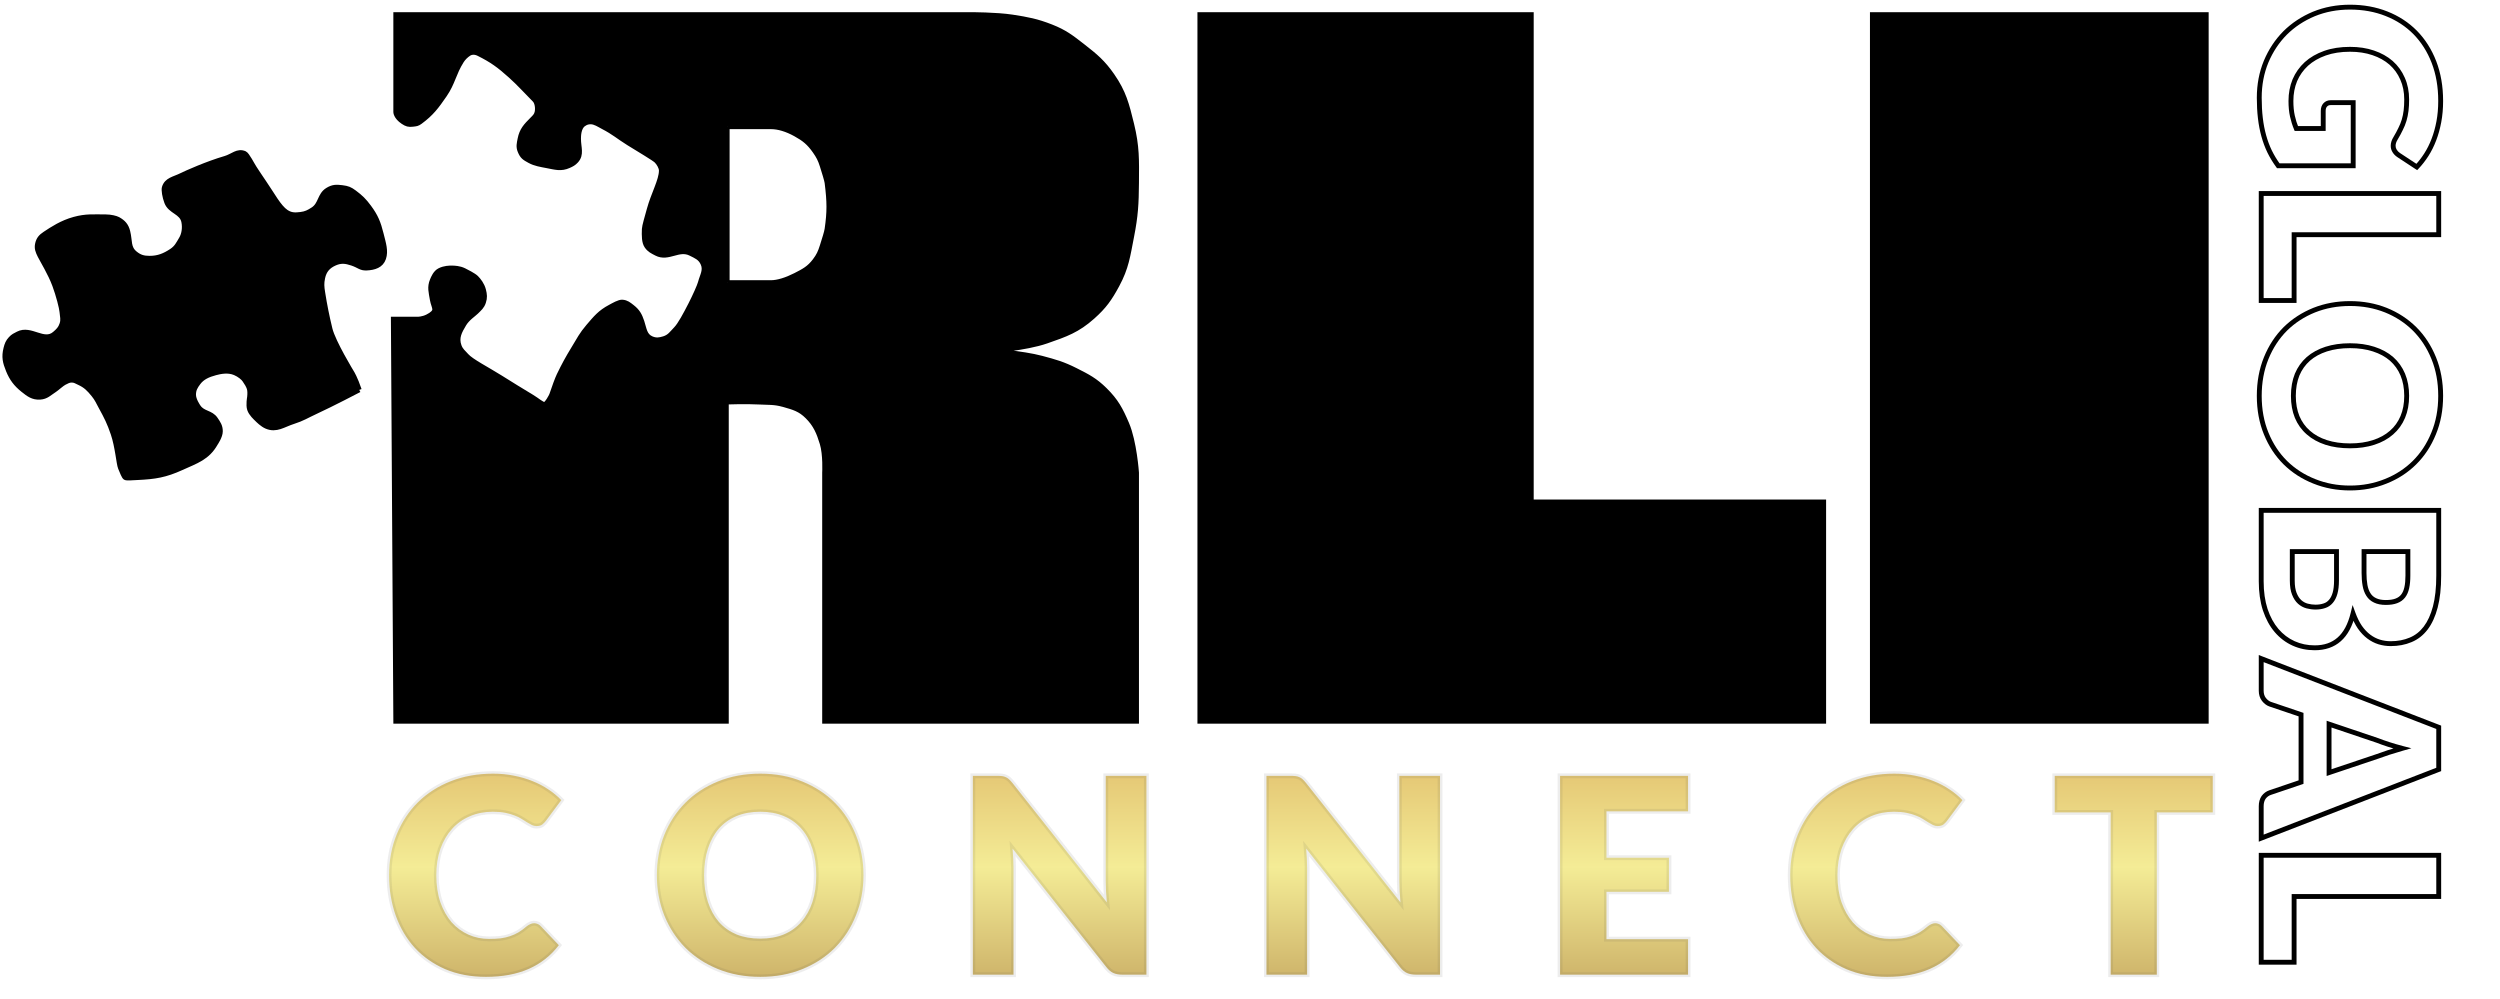 <svg width="513" height="205" viewBox="0 0 513 205" fill="none" xmlns="http://www.w3.org/2000/svg">
<path fill-rule="evenodd" clip-rule="evenodd" d="M233.215 148V97C233.215 97 232.779 90.663 231.215 87C229.939 84.011 229.028 82.283 226.715 80C224.711 78.022 223.229 77.269 220.715 76C218.124 74.692 216.52 74.247 213.715 73.5C209.713 72.434 203.215 72 203.215 72C203.215 72 210.41 71.498 214.715 70L214.791 69.974C218.706 68.611 221.108 67.775 224.215 65C226.604 62.867 227.692 61.317 229.215 58.5C231.155 54.914 231.43 52.501 232.215 48.5C233.046 44.267 233.183 41.813 233.215 37.5C233.251 32.798 233.334 30.068 232.215 25.5L232.209 25.474C231.212 21.404 230.61 18.947 228.215 15.5C226.324 12.779 224.828 11.538 222.215 9.5L222.188 9.479C219.854 7.659 218.479 6.586 215.715 5.5C212.757 4.337 210.857 3.982 207.715 3.5C204.412 2.994 199.215 3 199.215 3H81.215V23C81.215 23 81.215 24 82.715 25C83.442 25.484 83.849 25.608 84.715 25.5C85.414 25.413 85.649 25.418 86.215 25C88.551 23.277 89.566 21.889 91.215 19.5C92.952 16.985 93.08 15.082 94.715 12.5C95.092 11.905 95.626 11.385 96.215 11C96.478 10.829 97.215 10.5 98.215 11C100.977 12.381 102.417 13.438 104.715 15.5C106.671 17.254 107.858 18.642 109.715 20.5C110.215 21 110.391 22.167 110.215 23C110.07 23.689 109.715 24 109.215 24.5C107.913 25.803 107.066 26.692 106.715 28.5C106.53 29.459 106.345 30.097 106.715 31C107.189 32.157 107.616 32.404 108.715 33C109.801 33.589 111.002 33.768 112.215 34C113.941 34.331 115.113 34.721 116.715 34C117.357 33.711 117.738 33.518 118.215 33C119.414 31.7 118.715 30.268 118.715 28.5V28.493C118.715 27.983 118.715 26.214 119.715 25.5C120.218 25.141 120.598 25 121.215 25C122.089 25 122.941 25.597 123.715 26C126.041 27.209 126.825 28.009 128.986 29.357C131.146 30.704 134.215 32.5 134.715 33C135.215 33.5 135.715 34.383 135.715 35C135.715 37 134.07 39.84 133.215 43C132.795 44.554 132.239 46.36 132.215 47C132.165 48.38 132.16 49.697 132.715 50.5C133.271 51.303 133.849 51.551 134.715 52C137.142 53.258 139.275 50.769 141.715 52C142.832 52.563 143.672 52.874 144.215 54C144.9 55.418 144.115 56.477 143.715 58C143.544 58.655 142.593 60.789 141.715 62.5C140.676 64.526 139.556 66.634 138.715 67.5C137.845 68.397 137.412 69.137 136.215 69.5C135.281 69.783 134.618 69.872 133.715 69.5C132.26 68.901 132.215 67.5 131.715 66C131.27 64.664 130.827 63.864 129.715 63C129.026 62.464 128.586 62.072 127.715 62C127.049 61.944 125.908 62.633 125.215 63C123.137 64.1 122.247 65.216 120.715 67C119.34 68.603 118.814 69.696 117.715 71.5C116.443 73.59 115.788 74.801 114.715 77C114.378 77.691 113.715 79.5 113.215 81C113.132 81.251 112.215 83 111.715 83C111.215 83 110.19 82.089 109.215 81.5C106.664 79.959 105.239 79.086 102.715 77.5C99.964 75.771 96.715 74.129 95.715 73C95.068 72.269 94.548 71.918 94.215 71C93.601 69.308 94.289 68.044 95.215 66.5C95.926 65.316 97.215 64.5 97.715 64C98.406 63.31 98.907 62.926 99.215 62C99.524 61.074 99.456 60.446 99.215 59.5C98.935 58.397 98.215 57.5 97.715 57C97.215 56.5 95.715 55.746 95.215 55.5C94.272 55.036 93.215 55 92.715 55C92.215 55 91.215 55 90.215 55.5C89.342 55.937 88.926 57 88.715 57.5C88.109 58.94 88.464 59.958 88.715 61.5C88.845 62.295 89.215 63 89.215 63.5C89.215 64 88.715 64.5 87.715 65C86.715 65.5 85.715 65.5 85.715 65.5H80.715L81.215 148H149.04V82.5C149.04 82.5 153.113 82.352 155.715 82.5C157.675 82.612 158.825 82.473 160.715 83L160.806 83.025C162.858 83.597 164.201 83.971 165.715 85.5C167.376 87.176 168.026 88.743 168.715 91C169.409 93.272 169.215 97 169.215 97V148H233.215ZM149.215 58V26H158.215C159.715 26 161.429 26.517 163.215 27.5C165.034 28.501 166.021 29.303 167.215 31C167.969 32.071 168.319 32.751 168.715 34C169.133 35.316 169.653 37.004 169.715 37.5C170.215 41.5 170.215 43.5 169.715 47C169.625 47.633 169.176 49.049 168.772 50.321L168.715 50.5C168.319 51.749 168.007 52.456 167.215 53.5C166.035 55.056 164.955 55.613 163.215 56.5C161.399 57.426 159.585 58 158.215 58H149.215Z" fill="black"/>
<path d="M246.215 3H314.215V103H374.215V148H246.215V3Z" fill="black"/>
<path d="M384.215 3H452.715V148H384.215V3Z" fill="black"/>
<path d="M214.715 70C210.41 71.498 203.215 72 203.215 72C203.215 72 209.713 72.434 213.715 73.5C216.52 74.247 218.124 74.692 220.715 76C223.229 77.269 224.711 78.022 226.715 80C229.028 82.283 229.939 84.011 231.215 87C232.779 90.663 233.215 97 233.215 97V148H169.215V97C169.215 97 169.409 93.272 168.715 91C168.026 88.743 167.376 87.176 165.715 85.5C164.201 83.971 162.858 83.597 160.806 83.025M214.715 70L214.791 69.974M214.715 70C214.741 69.991 214.766 69.983 214.791 69.974M232.215 25.5C233.334 30.068 233.251 32.798 233.215 37.5C233.183 41.813 233.046 44.267 232.215 48.5C231.43 52.501 231.155 54.914 229.215 58.5C227.692 61.317 226.604 62.867 224.215 65C221.108 67.775 218.706 68.611 214.791 69.974M232.215 25.5L232.209 25.474M232.215 25.5C232.213 25.491 232.211 25.483 232.209 25.474M222.215 9.5C224.828 11.538 226.324 12.779 228.215 15.5C230.61 18.947 231.212 21.404 232.209 25.474M222.215 9.5L222.188 9.479M222.215 9.5C222.206 9.493 222.197 9.486 222.188 9.479M118.715 28.5C118.715 30.268 119.414 31.7 118.215 33C117.738 33.518 117.357 33.711 116.715 34C115.113 34.721 113.941 34.331 112.215 34C111.002 33.768 109.801 33.589 108.715 33C107.616 32.404 107.189 32.157 106.715 31C106.345 30.097 106.53 29.459 106.715 28.5C107.066 26.692 107.913 25.803 109.215 24.5C109.715 24 110.07 23.689 110.215 23C110.391 22.167 110.215 21 109.715 20.5C107.858 18.642 106.671 17.254 104.715 15.5C102.417 13.438 100.977 12.381 98.215 11C97.215 10.5 96.478 10.829 96.215 11C95.626 11.385 95.092 11.905 94.715 12.5C93.08 15.082 92.952 16.985 91.215 19.5C89.566 21.889 88.551 23.277 86.215 25C85.649 25.418 85.414 25.413 84.715 25.5C83.849 25.608 83.442 25.484 82.715 25C81.215 24 81.215 23 81.215 23V3H199.215C199.215 3 204.412 2.994 207.715 3.5C210.857 3.982 212.757 4.337 215.715 5.5C218.479 6.586 219.854 7.659 222.188 9.479M118.715 28.5V28.493M118.715 28.5C118.715 28.498 118.715 28.495 118.715 28.493M160.715 83C158.825 82.473 157.675 82.612 155.715 82.5C153.113 82.352 149.04 82.5 149.04 82.5V148H81.215L80.715 65.5H85.715C85.715 65.5 86.715 65.5 87.715 65C88.715 64.5 89.215 64 89.215 63.5C89.215 63 88.845 62.295 88.715 61.5C88.464 59.958 88.109 58.94 88.715 57.5C88.926 57 89.342 55.937 90.215 55.5C91.215 55 92.215 55 92.715 55C93.215 55 94.272 55.036 95.215 55.5C95.715 55.746 97.215 56.5 97.715 57C98.215 57.5 98.935 58.397 99.215 59.5C99.456 60.446 99.524 61.074 99.215 62C98.907 62.926 98.406 63.31 97.715 64C97.215 64.5 95.926 65.316 95.215 66.5C94.289 68.044 93.601 69.308 94.215 71C94.548 71.918 95.068 72.269 95.715 73C96.715 74.129 99.964 75.771 102.715 77.5C105.239 79.086 106.664 79.959 109.215 81.5C110.19 82.089 111.215 83 111.715 83C112.215 83 113.132 81.251 113.215 81C113.715 79.5 114.378 77.691 114.715 77C115.788 74.801 116.443 73.59 117.715 71.5C118.814 69.696 119.34 68.603 120.715 67C122.247 65.216 123.137 64.1 125.215 63C125.908 62.633 127.049 61.944 127.715 62C128.586 62.072 129.026 62.464 129.715 63C130.827 63.864 131.27 64.664 131.715 66C132.215 67.5 132.26 68.901 133.715 69.5C134.618 69.872 135.281 69.783 136.215 69.5C137.412 69.137 137.845 68.397 138.715 67.5C139.556 66.634 140.676 64.526 141.715 62.5C142.593 60.789 143.544 58.655 143.715 58C144.115 56.477 144.9 55.418 144.215 54C143.672 52.874 142.832 52.563 141.715 52C139.275 50.769 137.142 53.258 134.715 52C133.849 51.551 133.271 51.303 132.715 50.5C132.16 49.697 132.165 48.38 132.215 47C132.239 46.36 132.795 44.554 133.215 43C134.07 39.84 135.715 37 135.715 35C135.715 34.383 135.215 33.5 134.715 33C134.215 32.5 131.146 30.704 128.986 29.357C126.825 28.009 126.041 27.209 123.715 26C122.941 25.597 122.089 25 121.215 25C120.598 25 120.218 25.141 119.715 25.5C118.715 26.214 118.715 27.983 118.715 28.493M160.715 83L160.806 83.025M160.715 83C160.746 83.008 160.776 83.017 160.806 83.025M149.215 26V58M149.215 26C149.215 26 156.715 26 158.215 26M149.215 26H158.215M149.215 58C149.215 58 156.846 58 158.215 58M149.215 58H158.215M158.215 58C159.585 58 161.399 57.426 163.215 56.5C164.955 55.613 166.035 55.056 167.215 53.5C168.007 52.456 168.319 51.749 168.715 50.5M168.715 50.5L168.772 50.321M168.715 50.5C168.734 50.441 168.753 50.381 168.772 50.321M158.215 26C159.715 26 161.429 26.517 163.215 27.5C165.034 28.501 166.021 29.303 167.215 31C167.969 32.071 168.319 32.751 168.715 34C169.133 35.316 169.653 37.004 169.715 37.5C170.215 41.5 170.215 43.5 169.715 47C169.625 47.633 169.176 49.049 168.772 50.321M246.215 3H314.215V103H374.215V148H246.215V3ZM384.215 3H452.715V148H384.215V3Z" stroke="black"/>
<g filter="url(#filter0_d)">
<path d="M109.606 185.444C109.83 185.444 110.054 185.491 110.278 185.584C110.502 185.659 110.717 185.799 110.922 186.004L114.674 189.952C113.032 192.099 110.969 193.723 108.486 194.824C106.022 195.907 103.101 196.448 99.722 196.448C96.624 196.448 93.842 195.925 91.378 194.88C88.933 193.816 86.852 192.36 85.134 190.512C83.436 188.645 82.129 186.443 81.214 183.904C80.3 181.347 79.842 178.575 79.842 175.588C79.842 172.545 80.365 169.755 81.41 167.216C82.456 164.659 83.912 162.456 85.778 160.608C87.664 158.76 89.913 157.323 92.526 156.296C95.14 155.269 98.024 154.756 101.178 154.756C102.709 154.756 104.146 154.896 105.49 155.176C106.853 155.437 108.122 155.811 109.298 156.296C110.474 156.763 111.557 157.332 112.546 158.004C113.536 158.657 114.413 159.385 115.178 160.188L111.986 164.472C111.781 164.733 111.538 164.976 111.258 165.2C110.978 165.405 110.586 165.508 110.082 165.508C109.746 165.508 109.429 165.433 109.13 165.284C108.832 165.135 108.514 164.957 108.178 164.752C107.842 164.528 107.469 164.295 107.058 164.052C106.666 163.791 106.19 163.557 105.63 163.352C105.089 163.128 104.445 162.941 103.698 162.792C102.97 162.643 102.112 162.568 101.122 162.568C99.405 162.568 97.837 162.876 96.418 163.492C95 164.089 93.777 164.957 92.75 166.096C91.742 167.216 90.949 168.579 90.37 170.184C89.81 171.789 89.53 173.591 89.53 175.588C89.53 177.679 89.81 179.536 90.37 181.16C90.949 182.784 91.724 184.156 92.694 185.276C93.684 186.377 94.832 187.217 96.138 187.796C97.445 188.375 98.845 188.664 100.338 188.664C101.197 188.664 101.981 188.627 102.69 188.552C103.4 188.459 104.053 188.309 104.65 188.104C105.266 187.899 105.845 187.637 106.386 187.32C106.946 186.984 107.506 186.573 108.066 186.088C108.29 185.901 108.533 185.752 108.794 185.64C109.056 185.509 109.326 185.444 109.606 185.444ZM177.183 175.588C177.183 178.537 176.67 181.281 175.643 183.82C174.635 186.359 173.207 188.571 171.359 190.456C169.511 192.323 167.28 193.788 164.667 194.852C162.072 195.916 159.188 196.448 156.015 196.448C152.842 196.448 149.948 195.916 147.335 194.852C144.722 193.788 142.482 192.323 140.615 190.456C138.767 188.571 137.33 186.359 136.303 183.82C135.295 181.281 134.791 178.537 134.791 175.588C134.791 172.639 135.295 169.895 136.303 167.356C137.33 164.817 138.767 162.615 140.615 160.748C142.482 158.881 144.722 157.416 147.335 156.352C149.948 155.288 152.842 154.756 156.015 154.756C159.188 154.756 162.072 155.297 164.667 156.38C167.28 157.444 169.511 158.909 171.359 160.776C173.207 162.643 174.635 164.845 175.643 167.384C176.67 169.923 177.183 172.657 177.183 175.588ZM167.495 175.588C167.495 173.572 167.234 171.761 166.711 170.156C166.188 168.532 165.432 167.16 164.443 166.04C163.472 164.92 162.278 164.061 160.859 163.464C159.44 162.867 157.826 162.568 156.015 162.568C154.186 162.568 152.552 162.867 151.115 163.464C149.696 164.061 148.492 164.92 147.503 166.04C146.532 167.16 145.786 168.532 145.263 170.156C144.74 171.761 144.479 173.572 144.479 175.588C144.479 177.623 144.74 179.452 145.263 181.076C145.786 182.681 146.532 184.044 147.503 185.164C148.492 186.284 149.696 187.143 151.115 187.74C152.552 188.319 154.186 188.608 156.015 188.608C157.826 188.608 159.44 188.319 160.859 187.74C162.278 187.143 163.472 186.284 164.443 185.164C165.432 184.044 166.188 182.681 166.711 181.076C167.234 179.452 167.495 177.623 167.495 175.588ZM204.612 155.204C205.023 155.204 205.368 155.223 205.648 155.26C205.928 155.297 206.18 155.372 206.404 155.484C206.628 155.577 206.843 155.717 207.048 155.904C207.253 156.091 207.487 156.343 207.748 156.66L227.124 181.16C227.049 180.376 226.993 179.62 226.956 178.892C226.919 178.145 226.9 177.445 226.9 176.792V155.204H235.244V196H230.316C229.588 196 228.972 195.888 228.468 195.664C227.964 195.44 227.479 195.029 227.012 194.432L207.776 170.128C207.832 170.837 207.879 171.537 207.916 172.228C207.953 172.9 207.972 173.535 207.972 174.132V196H199.628V155.204H204.612ZM264.86 155.204C265.271 155.204 265.616 155.223 265.896 155.26C266.176 155.297 266.428 155.372 266.652 155.484C266.876 155.577 267.091 155.717 267.296 155.904C267.501 156.091 267.735 156.343 267.996 156.66L287.372 181.16C287.297 180.376 287.241 179.62 287.204 178.892C287.167 178.145 287.148 177.445 287.148 176.792V155.204H295.492V196H290.564C289.836 196 289.22 195.888 288.716 195.664C288.212 195.44 287.727 195.029 287.26 194.432L268.024 170.128C268.08 170.837 268.127 171.537 268.164 172.228C268.201 172.9 268.22 173.535 268.22 174.132V196H259.876V155.204H264.86ZM346.388 155.204V162.484H329.644V172.004H342.468V179.004H329.644V188.72H346.388V196H320.124V155.204H346.388ZM397.12 185.444C397.344 185.444 397.568 185.491 397.792 185.584C398.016 185.659 398.231 185.799 398.436 186.004L402.188 189.952C400.546 192.099 398.483 193.723 396 194.824C393.536 195.907 390.615 196.448 387.236 196.448C384.138 196.448 381.356 195.925 378.892 194.88C376.447 193.816 374.366 192.36 372.648 190.512C370.95 188.645 369.643 186.443 368.728 183.904C367.814 181.347 367.356 178.575 367.356 175.588C367.356 172.545 367.879 169.755 368.924 167.216C369.97 164.659 371.426 162.456 373.292 160.608C375.178 158.76 377.427 157.323 380.04 156.296C382.654 155.269 385.538 154.756 388.692 154.756C390.223 154.756 391.66 154.896 393.004 155.176C394.367 155.437 395.636 155.811 396.812 156.296C397.988 156.763 399.071 157.332 400.06 158.004C401.05 158.657 401.927 159.385 402.692 160.188L399.5 164.472C399.295 164.733 399.052 164.976 398.772 165.2C398.492 165.405 398.1 165.508 397.596 165.508C397.26 165.508 396.943 165.433 396.644 165.284C396.346 165.135 396.028 164.957 395.692 164.752C395.356 164.528 394.983 164.295 394.572 164.052C394.18 163.791 393.704 163.557 393.144 163.352C392.603 163.128 391.959 162.941 391.212 162.792C390.484 162.643 389.626 162.568 388.636 162.568C386.919 162.568 385.351 162.876 383.932 163.492C382.514 164.089 381.291 164.957 380.264 166.096C379.256 167.216 378.463 168.579 377.884 170.184C377.324 171.789 377.044 173.591 377.044 175.588C377.044 177.679 377.324 179.536 377.884 181.16C378.463 182.784 379.238 184.156 380.208 185.276C381.198 186.377 382.346 187.217 383.652 187.796C384.959 188.375 386.359 188.664 387.852 188.664C388.711 188.664 389.495 188.627 390.204 188.552C390.914 188.459 391.567 188.309 392.164 188.104C392.78 187.899 393.359 187.637 393.9 187.32C394.46 186.984 395.02 186.573 395.58 186.088C395.804 185.901 396.047 185.752 396.308 185.64C396.57 185.509 396.84 185.444 397.12 185.444ZM454.057 155.204V162.708H442.577V196H433.113V162.708H421.633V155.204H454.057Z" fill="url(#paint0_linear)"/>
<path d="M110.278 185.584L110.086 186.046L110.103 186.053L110.12 186.058L110.278 185.584ZM110.922 186.004L111.285 185.659L111.276 185.65L110.922 186.004ZM114.674 189.952L115.071 190.256L115.331 189.917L115.037 189.608L114.674 189.952ZM108.486 194.824L108.687 195.282L108.689 195.281L108.486 194.824ZM91.378 194.88L91.179 195.338L91.183 195.34L91.378 194.88ZM85.134 190.512L84.764 190.849L84.768 190.852L85.134 190.512ZM81.214 183.904L80.743 184.072L80.744 184.073L81.214 183.904ZM81.41 167.216L81.873 167.406L81.873 167.405L81.41 167.216ZM85.778 160.608L85.428 160.251L85.427 160.253L85.778 160.608ZM92.526 156.296L92.343 155.831L92.343 155.831L92.526 156.296ZM105.49 155.176L105.388 155.666L105.396 155.667L105.49 155.176ZM109.298 156.296L109.107 156.758L109.114 156.761L109.298 156.296ZM112.546 158.004L112.265 158.418L112.271 158.421L112.546 158.004ZM115.178 160.188L115.579 160.487L115.831 160.148L115.54 159.843L115.178 160.188ZM111.986 164.472L112.38 164.781L112.387 164.771L111.986 164.472ZM111.258 165.2L111.554 165.603L111.562 165.597L111.571 165.59L111.258 165.2ZM109.13 165.284L108.907 165.731L108.907 165.731L109.13 165.284ZM108.178 164.752L107.901 165.168L107.909 165.173L107.918 165.179L108.178 164.752ZM107.058 164.052L106.781 164.468L106.792 164.476L106.804 164.482L107.058 164.052ZM105.63 163.352L105.439 163.814L105.449 163.818L105.458 163.821L105.63 163.352ZM103.698 162.792L103.598 163.282L103.6 163.282L103.698 162.792ZM96.418 163.492L96.612 163.953L96.617 163.951L96.418 163.492ZM92.75 166.096L92.379 165.761L92.379 165.762L92.75 166.096ZM90.37 170.184L89.9 170.014L89.898 170.019L90.37 170.184ZM90.37 181.16L89.897 181.323L89.899 181.328L90.37 181.16ZM92.694 185.276L92.316 185.604L92.322 185.61L92.694 185.276ZM102.69 188.552L102.743 189.049L102.755 189.048L102.69 188.552ZM104.65 188.104L104.492 187.63L104.488 187.631L104.65 188.104ZM106.386 187.32L106.639 187.751L106.643 187.749L106.386 187.32ZM108.066 186.088L107.746 185.704L107.739 185.71L108.066 186.088ZM108.794 185.64L108.991 186.1L109.005 186.094L109.018 186.087L108.794 185.64ZM109.606 185.944C109.759 185.944 109.918 185.975 110.086 186.046L110.471 185.122C110.191 185.006 109.902 184.944 109.606 184.944V185.944ZM110.12 186.058C110.256 186.103 110.406 186.195 110.569 186.358L111.276 185.65C111.028 185.403 110.749 185.214 110.436 185.11L110.12 186.058ZM110.56 186.348L114.312 190.296L115.037 189.608L111.285 185.66L110.56 186.348ZM114.277 189.648C112.686 191.728 110.69 193.299 108.283 194.367L108.689 195.281C111.248 194.146 113.377 192.469 115.071 190.256L114.277 189.648ZM108.285 194.366C105.898 195.415 103.049 195.948 99.722 195.948V196.948C103.153 196.948 106.146 196.398 108.687 195.282L108.285 194.366ZM99.722 195.948C96.68 195.948 93.967 195.435 91.573 194.42L91.183 195.34C93.718 196.416 96.567 196.948 99.722 196.948V195.948ZM91.578 194.422C89.192 193.383 87.168 191.966 85.501 190.172L84.768 190.852C86.535 192.754 88.674 194.249 91.179 195.338L91.578 194.422ZM85.504 190.175C83.853 188.361 82.579 186.216 81.685 183.735L80.744 184.073C81.679 186.67 83.019 188.93 84.764 190.849L85.504 190.175ZM81.685 183.736C80.791 181.237 80.342 178.523 80.342 175.588H79.342C79.342 178.626 79.808 181.456 80.743 184.072L81.685 183.736ZM80.342 175.588C80.342 172.604 80.855 169.878 81.873 167.406L80.948 167.026C79.875 169.631 79.342 172.487 79.342 175.588H80.342ZM81.873 167.405C82.894 164.907 84.314 162.762 86.13 160.963L85.427 160.253C83.51 162.15 82.017 164.41 80.947 167.027L81.873 167.405ZM86.128 160.965C87.963 159.167 90.154 157.765 92.709 156.761L92.343 155.831C89.672 156.88 87.365 158.353 85.428 160.251L86.128 160.965ZM92.709 156.761C95.257 155.76 98.079 155.256 101.178 155.256V154.256C97.969 154.256 95.022 154.778 92.343 155.831L92.709 156.761ZM101.178 155.256C102.679 155.256 104.081 155.393 105.388 155.665L105.592 154.687C104.211 154.399 102.739 154.256 101.178 154.256V155.256ZM105.396 155.667C106.729 155.923 107.965 156.287 109.108 156.758L109.489 155.834C108.279 155.335 106.977 154.952 105.584 154.685L105.396 155.667ZM109.114 156.761C110.258 157.215 111.308 157.767 112.265 158.418L112.827 157.59C111.806 156.897 110.691 156.311 109.483 155.831L109.114 156.761ZM112.271 158.421C113.231 159.055 114.079 159.759 114.816 160.533L115.54 159.843C114.747 159.011 113.84 158.259 112.822 157.587L112.271 158.421ZM114.777 159.889L111.585 164.173L112.387 164.771L115.579 160.487L114.777 159.889ZM111.593 164.163C111.413 164.392 111.198 164.608 110.946 164.81L111.571 165.59C111.878 165.344 112.149 165.075 112.379 164.781L111.593 164.163ZM110.963 164.797C110.799 164.917 110.526 165.008 110.082 165.008V166.008C110.646 166.008 111.157 165.894 111.554 165.603L110.963 164.797ZM110.082 165.008C109.823 165.008 109.583 164.951 109.354 164.837L108.907 165.731C109.275 165.915 109.669 166.008 110.082 166.008V165.008ZM109.354 164.837C109.07 164.695 108.765 164.525 108.439 164.325L107.918 165.179C108.264 165.39 108.593 165.575 108.907 165.731L109.354 164.837ZM108.456 164.336C108.111 164.106 107.73 163.868 107.313 163.622L106.804 164.482C107.208 164.721 107.574 164.95 107.901 165.168L108.456 164.336ZM107.336 163.636C106.903 163.348 106.39 163.098 105.802 162.883L105.458 163.821C105.99 164.017 106.429 164.233 106.781 164.468L107.336 163.636ZM105.821 162.89C105.243 162.651 104.566 162.456 103.796 162.302L103.6 163.282C104.324 163.427 104.935 163.605 105.439 163.814L105.821 162.89ZM103.799 162.302C103.029 162.144 102.135 162.068 101.122 162.068V163.068C102.088 163.068 102.912 163.141 103.598 163.282L103.799 162.302ZM101.122 162.068C99.344 162.068 97.707 162.387 96.219 163.033L96.617 163.951C97.967 163.365 99.466 163.068 101.122 163.068V162.068ZM96.224 163.031C94.738 163.657 93.455 164.568 92.379 165.761L93.122 166.431C94.099 165.347 95.261 164.522 96.612 163.953L96.224 163.031ZM92.379 165.762C91.322 166.936 90.498 168.356 89.9 170.014L90.841 170.354C91.4 168.801 92.162 167.496 93.122 166.43L92.379 165.762ZM89.898 170.019C89.317 171.686 89.03 173.544 89.03 175.588H90.03C90.03 173.637 90.304 171.893 90.842 170.349L89.898 170.019ZM89.03 175.588C89.03 177.723 89.316 179.637 89.898 181.323L90.843 180.997C90.305 179.435 90.03 177.635 90.03 175.588H89.03ZM89.899 181.328C90.495 183.001 91.299 184.43 92.316 185.603L93.072 184.949C92.148 183.882 91.402 182.567 90.841 180.992L89.899 181.328ZM92.322 185.61C93.357 186.762 94.562 187.645 95.936 188.253L96.341 187.339C95.101 186.79 94.01 185.993 93.066 184.942L92.322 185.61ZM95.936 188.253C97.309 188.861 98.778 189.164 100.338 189.164V188.164C98.911 188.164 97.581 187.888 96.341 187.339L95.936 188.253ZM100.338 189.164C101.211 189.164 102.013 189.126 102.743 189.049L102.638 188.055C101.949 188.127 101.183 188.164 100.338 188.164V189.164ZM102.755 189.048C103.494 188.951 104.18 188.794 104.813 188.577L104.488 187.631C103.926 187.824 103.306 187.967 102.625 188.056L102.755 189.048ZM104.808 188.578C105.456 188.362 106.067 188.087 106.639 187.751L106.133 186.889C105.623 187.188 105.076 187.435 104.492 187.63L104.808 188.578ZM106.643 187.749C107.231 187.396 107.815 186.968 108.394 186.466L107.739 185.71C107.198 186.179 106.661 186.572 106.129 186.891L106.643 187.749ZM108.386 186.472C108.574 186.316 108.775 186.192 108.991 186.1L108.597 185.18C108.29 185.312 108.006 185.487 107.746 185.704L108.386 186.472ZM109.018 186.087C109.213 185.99 109.407 185.944 109.606 185.944V184.944C109.245 184.944 108.898 185.029 108.571 185.193L109.018 186.087ZM175.643 183.82L175.179 183.633L175.178 183.635L175.643 183.82ZM171.359 190.456L171.714 190.808L171.716 190.806L171.359 190.456ZM164.667 194.852L164.478 194.389L164.477 194.389L164.667 194.852ZM147.335 194.852L147.146 195.315L147.146 195.315L147.335 194.852ZM140.615 190.456L140.258 190.806L140.261 190.81L140.615 190.456ZM136.303 183.82L135.838 184.005L135.839 184.007L136.303 183.82ZM136.303 167.356L135.839 167.169L135.838 167.171L136.303 167.356ZM140.615 160.748L140.261 160.394L140.26 160.396L140.615 160.748ZM147.335 156.352L147.523 156.815L147.523 156.815L147.335 156.352ZM164.667 156.38L164.474 156.841L164.478 156.843L164.667 156.38ZM171.359 160.776L171.004 161.128L171.004 161.128L171.359 160.776ZM175.643 167.384L175.178 167.569L175.179 167.571L175.643 167.384ZM166.711 170.156L166.235 170.309L166.235 170.311L166.711 170.156ZM164.443 166.04L164.065 166.367L164.068 166.371L164.443 166.04ZM160.859 163.464L161.053 163.003L161.053 163.003L160.859 163.464ZM151.115 163.464L150.923 163.002L150.921 163.003L151.115 163.464ZM147.503 166.04L147.128 165.709L147.125 165.713L147.503 166.04ZM145.263 170.156L145.738 170.311L145.739 170.309L145.263 170.156ZM145.263 181.076L144.787 181.229L144.787 181.231L145.263 181.076ZM147.503 185.164L147.125 185.491L147.128 185.495L147.503 185.164ZM151.115 187.74L150.921 188.201L150.928 188.204L151.115 187.74ZM160.859 187.74L161.048 188.203L161.053 188.201L160.859 187.74ZM164.443 185.164L164.068 184.833L164.065 184.837L164.443 185.164ZM166.711 181.076L167.186 181.231L167.187 181.229L166.711 181.076ZM176.683 175.588C176.683 178.478 176.18 181.158 175.179 183.633L176.106 184.007C177.159 181.405 177.683 178.597 177.683 175.588H176.683ZM175.178 183.635C174.194 186.115 172.802 188.27 171.002 190.106L171.716 190.806C173.612 188.872 175.076 186.603 176.108 184.005L175.178 183.635ZM171.004 190.104C169.207 191.919 167.034 193.348 164.478 194.389L164.855 195.315C167.527 194.228 169.815 192.726 171.714 190.808L171.004 190.104ZM164.477 194.389C161.95 195.426 159.132 195.948 156.015 195.948V196.948C159.245 196.948 162.194 196.406 164.857 195.315L164.477 194.389ZM156.015 195.948C152.898 195.948 150.07 195.426 147.523 194.389L147.146 195.315C149.827 196.406 152.785 196.948 156.015 196.948V195.948ZM147.523 194.389C144.968 193.348 142.785 191.919 140.968 190.102L140.261 190.81C142.178 192.727 144.476 194.228 147.146 195.315L147.523 194.389ZM140.972 190.106C139.171 188.269 137.77 186.113 136.766 183.633L135.839 184.007C136.89 186.604 138.362 188.872 140.258 190.806L140.972 190.106ZM136.768 183.635C135.785 181.16 135.291 178.479 135.291 175.588H134.291C134.291 178.595 134.805 181.403 135.838 184.005L136.768 183.635ZM135.291 175.588C135.291 172.697 135.785 170.016 136.768 167.541L135.838 167.171C134.805 169.773 134.291 172.581 134.291 175.588H135.291ZM136.766 167.543C137.769 165.064 139.171 162.917 140.97 161.1L140.26 160.396C138.363 162.312 136.89 164.571 135.839 167.169L136.766 167.543ZM140.968 161.102C142.785 159.285 144.968 157.856 147.523 156.815L147.146 155.889C144.476 156.976 142.178 158.477 140.261 160.394L140.968 161.102ZM147.523 156.815C150.07 155.778 152.898 155.256 156.015 155.256V154.256C152.785 154.256 149.827 154.798 147.146 155.889L147.523 156.815ZM156.015 155.256C159.131 155.256 161.948 155.787 164.474 156.841L164.859 155.919C162.196 154.807 159.246 154.256 156.015 154.256V155.256ZM164.478 156.843C167.034 157.884 169.207 159.313 171.004 161.128L171.714 160.424C169.815 158.506 167.527 157.004 164.855 155.917L164.478 156.843ZM171.004 161.128C172.802 162.945 174.194 165.09 175.178 167.569L176.108 167.199C175.076 164.601 173.611 162.341 171.714 160.424L171.004 161.128ZM175.179 167.571C176.18 170.046 176.683 172.717 176.683 175.588H177.683C177.683 172.598 177.159 169.799 176.106 167.197L175.179 167.571ZM167.995 175.588C167.995 173.529 167.728 171.665 167.186 170.001L166.235 170.311C166.739 171.858 166.995 173.615 166.995 175.588H167.995ZM167.187 170.003C166.646 168.322 165.859 166.887 164.818 165.709L164.068 166.371C165.006 167.433 165.73 168.742 166.235 170.309L167.187 170.003ZM164.821 165.713C163.798 164.532 162.54 163.629 161.053 163.003L160.665 163.925C162.016 164.494 163.147 165.308 164.065 166.367L164.821 165.713ZM161.053 163.003C159.563 162.376 157.881 162.068 156.015 162.068V163.068C157.771 163.068 159.317 163.357 160.665 163.925L161.053 163.003ZM156.015 162.068C154.131 162.068 152.431 162.376 150.923 163.002L151.307 163.926C152.674 163.358 154.24 163.068 156.015 163.068V162.068ZM150.921 163.003C149.435 163.629 148.169 164.531 147.128 165.709L147.878 166.371C148.816 165.309 149.957 164.494 151.309 163.925L150.921 163.003ZM147.125 165.713C146.104 166.891 145.327 168.324 144.787 170.003L145.739 170.309C146.244 168.74 146.96 167.429 147.881 166.367L147.125 165.713ZM144.787 170.001C144.246 171.665 143.979 173.529 143.979 175.588H144.979C144.979 173.615 145.235 171.858 145.738 170.311L144.787 170.001ZM143.979 175.588C143.979 177.665 144.246 179.547 144.787 181.229L145.739 180.923C145.235 179.357 144.979 177.58 144.979 175.588H143.979ZM144.787 181.231C145.328 182.891 146.105 184.314 147.125 185.491L147.881 184.837C146.96 183.774 146.243 182.472 145.738 180.921L144.787 181.231ZM147.128 185.495C148.169 186.673 149.435 187.575 150.921 188.201L151.309 187.279C149.957 186.71 148.816 185.895 147.878 184.833L147.128 185.495ZM150.928 188.204C152.435 188.81 154.133 189.108 156.015 189.108V188.108C154.238 188.108 152.67 187.827 151.302 187.276L150.928 188.204ZM156.015 189.108C157.879 189.108 159.559 188.81 161.048 188.203L160.67 187.277C159.321 187.827 157.772 188.108 156.015 188.108V189.108ZM161.053 188.201C162.54 187.575 163.798 186.672 164.821 185.491L164.065 184.837C163.147 185.896 162.016 186.71 160.665 187.279L161.053 188.201ZM164.818 185.495C165.858 184.318 166.645 182.893 167.186 181.231L166.235 180.921C165.731 182.47 165.007 183.77 164.068 184.833L164.818 185.495ZM167.187 181.229C167.728 179.547 167.995 177.665 167.995 175.588H166.995C166.995 177.58 166.739 179.357 166.235 180.923L167.187 181.229ZM205.648 155.26L205.582 155.756L205.582 155.756L205.648 155.26ZM206.404 155.484L206.18 155.931L206.196 155.939L206.212 155.946L206.404 155.484ZM207.748 156.66L208.14 156.35L208.134 156.342L207.748 156.66ZM227.124 181.16L226.732 181.47L227.782 182.798L227.622 181.113L227.124 181.16ZM226.956 178.892L226.457 178.917L226.457 178.918L226.956 178.892ZM226.9 155.204V154.704H226.4V155.204H226.9ZM235.244 155.204H235.744V154.704H235.244V155.204ZM235.244 196V196.5H235.744V196H235.244ZM228.468 195.664L228.671 195.207L228.671 195.207L228.468 195.664ZM227.012 194.432L227.406 194.124L227.404 194.122L227.012 194.432ZM207.776 170.128L208.168 169.818L207.148 168.529L207.278 170.167L207.776 170.128ZM207.916 172.228L207.417 172.255L207.417 172.256L207.916 172.228ZM207.972 196V196.5H208.472V196H207.972ZM199.628 196H199.128V196.5H199.628V196ZM199.628 155.204V154.704H199.128V155.204H199.628ZM204.612 155.704C205.01 155.704 205.331 155.722 205.582 155.756L205.714 154.764C205.405 154.723 205.036 154.704 204.612 154.704V155.704ZM205.582 155.756C205.814 155.787 206.012 155.847 206.18 155.931L206.628 155.037C206.348 154.897 206.042 154.808 205.714 154.764L205.582 155.756ZM206.212 155.946C206.376 156.014 206.543 156.12 206.712 156.274L207.384 155.534C207.143 155.314 206.88 155.141 206.596 155.022L206.212 155.946ZM206.712 156.274C206.893 156.439 207.109 156.671 207.362 156.978L208.134 156.342C207.864 156.014 207.614 155.743 207.384 155.534L206.712 156.274ZM207.356 156.97L226.732 181.47L227.516 180.85L208.14 156.35L207.356 156.97ZM227.622 181.113C227.548 180.335 227.492 179.587 227.455 178.866L226.457 178.918C226.494 179.653 226.551 180.417 226.626 181.207L227.622 181.113ZM227.455 178.867C227.418 178.128 227.4 177.436 227.4 176.792H226.4C226.4 177.455 226.419 178.163 226.457 178.917L227.455 178.867ZM227.4 176.792V155.204H226.4V176.792H227.4ZM226.9 155.704H235.244V154.704H226.9V155.704ZM234.744 155.204V196H235.744V155.204H234.744ZM235.244 195.5H230.316V196.5H235.244V195.5ZM230.316 195.5C229.637 195.5 229.094 195.395 228.671 195.207L228.265 196.121C228.85 196.381 229.539 196.5 230.316 196.5V195.5ZM228.671 195.207C228.265 195.026 227.84 194.68 227.406 194.124L226.618 194.74C227.117 195.379 227.663 195.854 228.265 196.121L228.671 195.207ZM227.404 194.122L208.168 169.818L207.384 170.438L226.62 194.742L227.404 194.122ZM207.278 170.167C207.333 170.873 207.38 171.569 207.417 172.255L208.415 172.201C208.378 171.506 208.331 170.802 208.274 170.089L207.278 170.167ZM207.417 172.256C207.454 172.92 207.472 173.545 207.472 174.132H208.472C208.472 173.524 208.453 172.88 208.415 172.2L207.417 172.256ZM207.472 174.132V196H208.472V174.132H207.472ZM207.972 195.5H199.628V196.5H207.972V195.5ZM200.128 196V155.204H199.128V196H200.128ZM199.628 155.704H204.612V154.704H199.628V155.704ZM265.896 155.26L265.83 155.756L265.83 155.756L265.896 155.26ZM266.652 155.484L266.429 155.931L266.444 155.939L266.46 155.946L266.652 155.484ZM267.996 156.66L268.388 156.35L268.382 156.342L267.996 156.66ZM287.372 181.16L286.98 181.47L288.03 182.798L287.87 181.113L287.372 181.16ZM287.204 178.892L286.705 178.917L286.705 178.918L287.204 178.892ZM287.148 155.204V154.704H286.648V155.204H287.148ZM295.492 155.204H295.992V154.704H295.492V155.204ZM295.492 196V196.5H295.992V196H295.492ZM288.716 195.664L288.919 195.207L288.919 195.207L288.716 195.664ZM287.26 194.432L287.654 194.124L287.652 194.122L287.26 194.432ZM268.024 170.128L268.416 169.818L267.396 168.529L267.526 170.167L268.024 170.128ZM268.164 172.228L267.665 172.255L267.665 172.256L268.164 172.228ZM268.22 196V196.5H268.72V196H268.22ZM259.876 196H259.376V196.5H259.876V196ZM259.876 155.204V154.704H259.376V155.204H259.876ZM264.86 155.704C265.258 155.704 265.579 155.722 265.83 155.756L265.962 154.764C265.653 154.723 265.284 154.704 264.86 154.704V155.704ZM265.83 155.756C266.062 155.787 266.26 155.847 266.429 155.931L266.876 155.037C266.596 154.897 266.29 154.808 265.962 154.764L265.83 155.756ZM266.46 155.946C266.624 156.014 266.791 156.12 266.96 156.274L267.632 155.534C267.391 155.314 267.128 155.141 266.844 155.022L266.46 155.946ZM266.96 156.274C267.141 156.439 267.358 156.671 267.61 156.978L268.382 156.342C268.112 156.014 267.862 155.743 267.632 155.534L266.96 156.274ZM267.604 156.97L286.98 181.47L287.764 180.85L268.388 156.35L267.604 156.97ZM287.87 181.113C287.796 180.335 287.74 179.587 287.703 178.866L286.705 178.918C286.743 179.653 286.799 180.417 286.874 181.207L287.87 181.113ZM287.703 178.867C287.667 178.128 287.648 177.436 287.648 176.792H286.648C286.648 177.455 286.667 178.163 286.705 178.917L287.703 178.867ZM287.648 176.792V155.204H286.648V176.792H287.648ZM287.148 155.704H295.492V154.704H287.148V155.704ZM294.992 155.204V196H295.992V155.204H294.992ZM295.492 195.5H290.564V196.5H295.492V195.5ZM290.564 195.5C289.885 195.5 289.342 195.395 288.919 195.207L288.513 196.121C289.098 196.381 289.787 196.5 290.564 196.5V195.5ZM288.919 195.207C288.513 195.026 288.088 194.68 287.654 194.124L286.866 194.74C287.365 195.379 287.911 195.854 288.513 196.121L288.919 195.207ZM287.652 194.122L268.416 169.818L267.632 170.438L286.868 194.742L287.652 194.122ZM267.526 170.167C267.581 170.873 267.628 171.569 267.665 172.255L268.663 172.201C268.626 171.506 268.579 170.802 268.523 170.089L267.526 170.167ZM267.665 172.256C267.702 172.92 267.72 173.545 267.72 174.132H268.72C268.72 173.524 268.701 172.88 268.663 172.2L267.665 172.256ZM267.72 174.132V196H268.72V174.132H267.72ZM268.22 195.5H259.876V196.5H268.22V195.5ZM260.376 196V155.204H259.376V196H260.376ZM259.876 155.704H264.86V154.704H259.876V155.704ZM346.388 155.204H346.888V154.704H346.388V155.204ZM346.388 162.484V162.984H346.888V162.484H346.388ZM329.644 162.484V161.984H329.144V162.484H329.644ZM329.644 172.004H329.144V172.504H329.644V172.004ZM342.468 172.004H342.968V171.504H342.468V172.004ZM342.468 179.004V179.504H342.968V179.004H342.468ZM329.644 179.004V178.504H329.144V179.004H329.644ZM329.644 188.72H329.144V189.22H329.644V188.72ZM346.388 188.72H346.888V188.22H346.388V188.72ZM346.388 196V196.5H346.888V196H346.388ZM320.124 196H319.624V196.5H320.124V196ZM320.124 155.204V154.704H319.624V155.204H320.124ZM345.888 155.204V162.484H346.888V155.204H345.888ZM346.388 161.984H329.644V162.984H346.388V161.984ZM329.144 162.484V172.004H330.144V162.484H329.144ZM329.644 172.504H342.468V171.504H329.644V172.504ZM341.968 172.004V179.004H342.968V172.004H341.968ZM342.468 178.504H329.644V179.504H342.468V178.504ZM329.144 179.004V188.72H330.144V179.004H329.144ZM329.644 189.22H346.388V188.22H329.644V189.22ZM345.888 188.72V196H346.888V188.72H345.888ZM346.388 195.5H320.124V196.5H346.388V195.5ZM320.624 196V155.204H319.624V196H320.624ZM320.124 155.704H346.388V154.704H320.124V155.704ZM397.792 185.584L397.6 186.046L397.617 186.053L397.634 186.058L397.792 185.584ZM398.436 186.004L398.799 185.659L398.79 185.65L398.436 186.004ZM402.188 189.952L402.585 190.256L402.845 189.917L402.551 189.608L402.188 189.952ZM396 194.824L396.201 195.282L396.203 195.281L396 194.824ZM378.892 194.88L378.693 195.338L378.697 195.34L378.892 194.88ZM372.648 190.512L372.279 190.849L372.282 190.852L372.648 190.512ZM368.728 183.904L368.258 184.072L368.258 184.073L368.728 183.904ZM368.924 167.216L369.387 167.406L369.387 167.405L368.924 167.216ZM373.292 160.608L372.942 160.251L372.941 160.253L373.292 160.608ZM380.04 156.296L379.858 155.831L379.858 155.831L380.04 156.296ZM393.004 155.176L392.902 155.666L392.91 155.667L393.004 155.176ZM396.812 156.296L396.622 156.758L396.628 156.761L396.812 156.296ZM400.06 158.004L399.779 158.418L399.785 158.421L400.06 158.004ZM402.692 160.188L403.093 160.487L403.345 160.148L403.054 159.843L402.692 160.188ZM399.5 164.472L399.894 164.781L399.901 164.771L399.5 164.472ZM398.772 165.2L399.068 165.603L399.076 165.597L399.085 165.59L398.772 165.2ZM396.644 165.284L396.421 165.731L396.421 165.731L396.644 165.284ZM395.692 164.752L395.415 165.168L395.423 165.173L395.432 165.179L395.692 164.752ZM394.572 164.052L394.295 164.468L394.306 164.476L394.318 164.482L394.572 164.052ZM393.144 163.352L392.953 163.814L392.963 163.818L392.972 163.821L393.144 163.352ZM391.212 162.792L391.112 163.282L391.114 163.282L391.212 162.792ZM383.932 163.492L384.126 163.953L384.131 163.951L383.932 163.492ZM380.264 166.096L379.893 165.761L379.893 165.762L380.264 166.096ZM377.884 170.184L377.414 170.014L377.412 170.019L377.884 170.184ZM377.884 181.16L377.412 181.323L377.413 181.328L377.884 181.16ZM380.208 185.276L379.83 185.604L379.836 185.61L380.208 185.276ZM390.204 188.552L390.257 189.049L390.27 189.048L390.204 188.552ZM392.164 188.104L392.006 187.63L392.002 187.631L392.164 188.104ZM393.9 187.32L394.153 187.751L394.158 187.749L393.9 187.32ZM395.58 186.088L395.26 185.704L395.253 185.71L395.58 186.088ZM396.308 185.64L396.505 186.1L396.519 186.094L396.532 186.087L396.308 185.64ZM397.12 185.944C397.273 185.944 397.432 185.975 397.6 186.046L397.985 185.122C397.705 185.006 397.416 184.944 397.12 184.944V185.944ZM397.634 186.058C397.77 186.103 397.92 186.195 398.083 186.358L398.79 185.65C398.542 185.403 398.263 185.214 397.95 185.11L397.634 186.058ZM398.074 186.348L401.826 190.296L402.551 189.608L398.799 185.66L398.074 186.348ZM401.791 189.648C400.2 191.728 398.204 193.299 395.798 194.367L396.203 195.281C398.762 194.146 400.892 192.469 402.585 190.256L401.791 189.648ZM395.799 194.366C393.413 195.415 390.563 195.948 387.236 195.948V196.948C390.667 196.948 393.66 196.398 396.201 195.282L395.799 194.366ZM387.236 195.948C384.194 195.948 381.481 195.435 379.088 194.42L378.697 195.34C381.232 196.416 384.081 196.948 387.236 196.948V195.948ZM379.092 194.422C376.706 193.383 374.682 191.966 373.015 190.172L372.282 190.852C374.049 192.754 376.188 194.249 378.693 195.338L379.092 194.422ZM373.018 190.175C371.367 188.361 370.093 186.216 369.199 183.735L368.258 184.073C369.193 186.67 370.533 188.93 372.279 190.849L373.018 190.175ZM369.199 183.736C368.306 181.237 367.856 178.523 367.856 175.588H366.856C366.856 178.626 367.322 181.456 368.258 184.072L369.199 183.736ZM367.856 175.588C367.856 172.604 368.369 169.878 369.387 167.406L368.462 167.026C367.389 169.631 366.856 172.487 366.856 175.588H367.856ZM369.387 167.405C370.408 164.907 371.828 162.762 373.644 160.963L372.941 160.253C371.024 162.15 369.531 164.41 368.462 167.027L369.387 167.405ZM373.642 160.965C375.477 159.167 377.668 157.765 380.223 156.761L379.858 155.831C377.186 156.88 374.879 158.353 372.942 160.251L373.642 160.965ZM380.223 156.761C382.771 155.76 385.593 155.256 388.692 155.256V154.256C385.483 154.256 382.536 154.778 379.858 155.831L380.223 156.761ZM388.692 155.256C390.193 155.256 391.595 155.393 392.902 155.665L393.106 154.687C391.725 154.399 390.253 154.256 388.692 154.256V155.256ZM392.91 155.667C394.243 155.923 395.479 156.287 396.622 156.758L397.003 155.834C395.793 155.335 394.491 154.952 393.099 154.685L392.91 155.667ZM396.628 156.761C397.772 157.215 398.822 157.767 399.779 158.418L400.341 157.59C399.32 156.897 398.205 156.311 396.997 155.831L396.628 156.761ZM399.785 158.421C400.745 159.055 401.593 159.759 402.33 160.533L403.054 159.843C402.261 159.011 401.354 158.259 400.336 157.587L399.785 158.421ZM402.291 159.889L399.099 164.173L399.901 164.771L403.093 160.487L402.291 159.889ZM399.107 164.163C398.927 164.392 398.712 164.608 398.46 164.81L399.085 165.59C399.392 165.344 399.663 165.075 399.893 164.781L399.107 164.163ZM398.477 164.797C398.313 164.917 398.04 165.008 397.596 165.008V166.008C398.161 166.008 398.671 165.894 399.068 165.603L398.477 164.797ZM397.596 165.008C397.337 165.008 397.097 164.951 396.868 164.837L396.421 165.731C396.789 165.915 397.183 166.008 397.596 166.008V165.008ZM396.868 164.837C396.584 164.695 396.279 164.525 395.953 164.325L395.432 165.179C395.778 165.39 396.107 165.575 396.421 165.731L396.868 164.837ZM395.97 164.336C395.625 164.106 395.244 163.868 394.827 163.622L394.318 164.482C394.722 164.721 395.088 164.95 395.415 165.168L395.97 164.336ZM394.85 163.636C394.418 163.348 393.904 163.098 393.316 162.883L392.972 163.821C393.504 164.017 393.943 164.233 394.295 164.468L394.85 163.636ZM393.336 162.89C392.757 162.651 392.08 162.456 391.31 162.302L391.114 163.282C391.838 163.427 392.449 163.605 392.953 163.814L393.336 162.89ZM391.313 162.302C390.543 162.144 389.649 162.068 388.636 162.068V163.068C389.602 163.068 390.426 163.141 391.112 163.282L391.313 162.302ZM388.636 162.068C386.858 162.068 385.221 162.387 383.733 163.033L384.131 163.951C385.481 163.365 386.98 163.068 388.636 163.068V162.068ZM383.738 163.031C382.252 163.657 380.969 164.568 379.893 165.761L380.636 166.431C381.613 165.347 382.775 164.522 384.126 163.953L383.738 163.031ZM379.893 165.762C378.836 166.936 378.012 168.356 377.414 170.014L378.355 170.354C378.914 168.801 379.677 167.496 380.636 166.43L379.893 165.762ZM377.412 170.019C376.831 171.686 376.544 173.544 376.544 175.588H377.544C377.544 173.637 377.818 171.893 378.356 170.349L377.412 170.019ZM376.544 175.588C376.544 177.723 376.83 179.637 377.412 181.323L378.357 180.997C377.819 179.435 377.544 177.635 377.544 175.588H376.544ZM377.413 181.328C378.01 183.001 378.813 184.43 379.83 185.603L380.586 184.949C379.662 183.882 378.916 182.567 378.355 180.992L377.413 181.328ZM379.836 185.61C380.871 186.762 382.076 187.645 383.45 188.253L383.855 187.339C382.615 186.79 381.524 185.993 380.58 184.942L379.836 185.61ZM383.45 188.253C384.823 188.861 386.292 189.164 387.852 189.164V188.164C386.426 188.164 385.095 187.888 383.855 187.339L383.45 188.253ZM387.852 189.164C388.725 189.164 389.527 189.126 390.257 189.049L390.152 188.055C389.463 188.127 388.697 188.164 387.852 188.164V189.164ZM390.27 189.048C391.008 188.951 391.694 188.794 392.327 188.577L392.002 187.631C391.44 187.824 390.82 187.967 390.139 188.056L390.27 189.048ZM392.322 188.578C392.97 188.362 393.581 188.087 394.153 187.751L393.647 186.889C393.137 187.188 392.59 187.435 392.006 187.63L392.322 188.578ZM394.158 187.749C394.745 187.396 395.329 186.968 395.908 186.466L395.253 185.71C394.712 186.179 394.175 186.572 393.643 186.891L394.158 187.749ZM395.9 186.472C396.088 186.316 396.29 186.192 396.505 186.1L396.111 185.18C395.804 185.312 395.52 185.487 395.26 185.704L395.9 186.472ZM396.532 186.087C396.727 185.99 396.921 185.944 397.12 185.944V184.944C396.759 184.944 396.412 185.029 396.085 185.193L396.532 186.087ZM454.057 155.204H454.557V154.704H454.057V155.204ZM454.057 162.708V163.208H454.557V162.708H454.057ZM442.577 162.708V162.208H442.077V162.708H442.577ZM442.577 196V196.5H443.077V196H442.577ZM433.113 196H432.613V196.5H433.113V196ZM433.113 162.708H433.613V162.208H433.113V162.708ZM421.633 162.708H421.133V163.208H421.633V162.708ZM421.633 155.204V154.704H421.133V155.204H421.633ZM453.557 155.204V162.708H454.557V155.204H453.557ZM454.057 162.208H442.577V163.208H454.057V162.208ZM442.077 162.708V196H443.077V162.708H442.077ZM442.577 195.5H433.113V196.5H442.577V195.5ZM433.613 196V162.708H432.613V196H433.613ZM433.113 162.208H421.633V163.208H433.113V162.208ZM422.133 162.708V155.204H421.133V162.708H422.133ZM421.633 155.704H454.057V154.704H421.633V155.704Z" fill="#464646" fill-opacity="0.1"/>
</g>
<path d="M470.4 23.816L469.912 23.925L469.912 23.925L470.4 23.816ZM471.2 26.366L470.738 26.559L470.867 26.866H471.2V26.366ZM476.725 26.366V26.866H477.225V26.366H476.725ZM482.875 21.066H483.375V20.566H482.875V21.066ZM482.875 34.016V34.516H483.375V34.016H482.875ZM467.5 34.016L467.097 34.312L467.246 34.516H467.5V34.016ZM465.725 31.091L465.275 31.309L465.276 31.312L465.725 31.091ZM464.525 27.866L465.007 27.734L465.007 27.732L464.525 27.866ZM463.825 24.216L464.322 24.159L464.322 24.158L463.825 24.216ZM465 12.666L464.539 12.473L464.538 12.476L465 12.666ZM468.9 6.766L468.548 6.411L468.545 6.415L468.9 6.766ZM474.8 2.866L474.611 2.404L474.607 2.405L474.8 2.866ZM489.7 2.816L489.515 3.281L489.517 3.282L489.7 2.816ZM495.6 6.666L495.957 6.316L495.955 6.315L495.6 6.666ZM499.45 12.741L499.917 12.562L499.916 12.561L499.45 12.741ZM500.45 24.991L500.941 25.084L500.941 25.084L500.45 24.991ZM499.425 28.666L498.959 28.485L498.958 28.488L499.425 28.666ZM497.875 31.766L498.296 32.037L497.875 31.766ZM495.925 34.266L495.65 34.684L495.999 34.913L496.287 34.612L495.925 34.266ZM492.2 31.816L491.923 32.232L491.925 32.234L492.2 31.816ZM491.375 30.966L491.804 30.709L491.798 30.699L491.375 30.966ZM491.575 28.366L491.999 28.631L492.004 28.624L491.575 28.366ZM492.6 26.466L492.155 26.238L492.151 26.245L492.148 26.253L492.6 26.466ZM493.325 24.666L493.804 24.809L493.804 24.809L493.325 24.666ZM493 16.141L492.541 16.341L492.544 16.346L493 16.141ZM490.65 12.891L490.981 12.517L490.978 12.514L490.65 12.891ZM486.975 10.841L486.814 11.315L486.815 11.315L486.975 10.841ZM477.075 10.916L477.243 11.387L477.243 11.387L477.075 10.916ZM473.275 13.116L472.94 12.745L472.937 12.748L473.275 13.116ZM470.9 16.466L470.44 16.269L470.437 16.277L470.9 16.466ZM469.6 20.716C469.6 21.91 469.702 22.981 469.912 23.925L470.888 23.708C470.698 22.852 470.6 21.856 470.6 20.716H469.6ZM469.912 23.925C470.118 24.852 470.393 25.73 470.738 26.559L471.662 26.174C471.34 25.403 471.082 24.581 470.888 23.708L469.912 23.925ZM471.2 26.866H476.725V25.866H471.2V26.866ZM477.225 26.366V22.766H476.225V26.366H477.225ZM477.225 22.766C477.225 22.322 477.341 22.042 477.514 21.86L476.786 21.173C476.392 21.591 476.225 22.144 476.225 22.766H477.225ZM477.514 21.86C477.697 21.665 477.921 21.566 478.225 21.566V20.566C477.662 20.566 477.169 20.768 476.786 21.173L477.514 21.86ZM478.225 21.566H482.875V20.566H478.225V21.566ZM482.375 21.066V34.016H483.375V21.066H482.375ZM482.875 33.516H467.5V34.516H482.875V33.516ZM467.903 33.721C467.237 32.811 466.661 31.861 466.174 30.871L465.276 31.312C465.789 32.355 466.396 33.355 467.097 34.312L467.903 33.721ZM466.175 30.874C465.706 29.903 465.316 28.857 465.007 27.734L464.043 27.999C464.367 29.176 464.777 30.28 465.275 31.309L466.175 30.874ZM465.007 27.732C464.698 26.627 464.469 25.436 464.322 24.159L463.328 24.274C463.481 25.597 463.719 26.84 464.043 28.001L465.007 27.732ZM464.322 24.158C464.174 22.897 464.1 21.533 464.1 20.066H463.1C463.1 21.566 463.176 22.969 463.328 24.274L464.322 24.158ZM464.1 20.066C464.1 17.459 464.556 15.058 465.462 12.857L464.538 12.476C463.577 14.808 463.1 17.34 463.1 20.066H464.1ZM465.461 12.86C466.388 10.649 467.653 8.737 469.255 7.118L468.545 6.415C466.847 8.129 465.512 10.15 464.539 12.473L465.461 12.86ZM469.252 7.122C470.871 5.519 472.783 4.254 474.993 3.328L474.607 2.405C472.284 3.379 470.263 4.714 468.548 6.411L469.252 7.122ZM474.989 3.329C477.208 2.422 479.618 1.966 482.225 1.966V0.966C479.499 0.966 476.959 1.444 474.611 2.404L474.989 3.329ZM482.225 1.966C484.886 1.966 487.314 2.407 489.515 3.281L489.885 2.352C487.553 1.426 484.998 0.966 482.225 0.966V1.966ZM489.517 3.282C491.738 4.157 493.646 5.403 495.245 7.018L495.955 6.315C494.254 4.596 492.228 3.275 489.883 2.351L489.517 3.282ZM495.243 7.016C496.842 8.648 498.09 10.614 498.984 12.922L499.916 12.561C498.977 10.136 497.658 8.052 495.957 6.316L495.243 7.016ZM498.983 12.921C499.875 15.239 500.325 17.835 500.325 20.716H501.325C501.325 17.731 500.858 15.01 499.917 12.562L498.983 12.921ZM500.325 20.716C500.325 22.206 500.202 23.6 499.959 24.899L500.941 25.084C501.198 23.716 501.325 22.26 501.325 20.716H500.325ZM499.959 24.899C499.714 26.206 499.38 27.401 498.959 28.485L499.891 28.847C500.337 27.698 500.686 26.443 500.941 25.084L499.959 24.899ZM498.958 28.488C498.536 29.592 498.034 30.594 497.454 31.496L498.296 32.037C498.916 31.072 499.448 30.008 499.892 28.845L498.958 28.488ZM497.454 31.496C496.87 32.405 496.239 33.213 495.563 33.921L496.287 34.612C497.011 33.853 497.68 32.994 498.296 32.037L497.454 31.496ZM496.2 33.849L492.475 31.399L491.925 32.234L495.65 34.684L496.2 33.849ZM492.477 31.4C492.184 31.205 491.963 30.974 491.804 30.709L490.946 31.224C491.187 31.626 491.516 31.962 491.923 32.232L492.477 31.4ZM491.798 30.699C491.649 30.465 491.575 30.208 491.575 29.916H490.575C490.575 30.392 490.701 30.835 490.952 31.233L491.798 30.699ZM491.575 29.916C491.575 29.532 491.703 29.106 491.999 28.631L491.151 28.101C490.781 28.694 490.575 29.301 490.575 29.916H491.575ZM492.004 28.624C492.411 27.945 492.761 27.297 493.052 26.68L492.148 26.253C491.873 26.836 491.539 27.454 491.146 28.109L492.004 28.624ZM493.045 26.695C493.359 26.085 493.612 25.456 493.804 24.809L492.846 24.524C492.671 25.11 492.441 25.681 492.155 26.238L493.045 26.695ZM493.804 24.809C493.996 24.164 494.135 23.486 494.221 22.777L493.229 22.656C493.148 23.313 493.021 23.936 492.846 24.524L493.804 24.809ZM494.221 22.777C494.308 22.07 494.35 21.282 494.35 20.416H493.35C493.35 21.251 493.309 21.997 493.229 22.656L494.221 22.777ZM494.35 20.416C494.35 18.773 494.056 17.277 493.456 15.937L492.544 16.346C493.078 17.54 493.35 18.893 493.35 20.416H494.35ZM493.459 15.942C492.88 14.61 492.054 13.466 490.981 12.517L490.319 13.266C491.28 14.117 492.02 15.14 492.541 16.34L493.459 15.942ZM490.978 12.514C489.906 11.583 488.622 10.869 487.135 10.368L486.815 11.315C488.194 11.78 489.36 12.433 490.322 13.269L490.978 12.514ZM487.136 10.368C485.66 9.864 484.021 9.616 482.225 9.616V10.616C483.929 10.616 485.457 10.852 486.814 11.315L487.136 10.368ZM482.225 9.616C480.246 9.616 478.471 9.889 476.907 10.445L477.243 11.387C478.679 10.877 480.337 10.616 482.225 10.616V9.616ZM476.907 10.445C475.354 10.998 474.028 11.762 472.94 12.745L473.61 13.488C474.588 12.604 475.796 11.902 477.243 11.387L476.907 10.445ZM472.937 12.748C471.852 13.746 471.018 14.921 470.44 16.269L471.36 16.663C471.882 15.445 472.632 14.387 473.613 13.485L472.937 12.748ZM470.437 16.277C469.877 17.642 469.6 19.124 469.6 20.716H470.6C470.6 19.242 470.856 17.891 471.363 16.656L470.437 16.277ZM470.75 48.162V47.662H470.25V48.162H470.75ZM470.75 61.662V62.162H471.25V61.662H470.75ZM464 61.662H463.5V62.162H464V61.662ZM464 39.712V39.212H463.5V39.712H464ZM500.425 39.712H500.925V39.212H500.425V39.712ZM500.425 48.162V48.662H500.925V48.162H500.425ZM470.25 48.162V61.662H471.25V48.162H470.25ZM470.75 61.162H464V62.162H470.75V61.162ZM464.5 61.662V39.712H463.5V61.662H464.5ZM464 40.212H500.425V39.212H464V40.212ZM499.925 39.712V48.162H500.925V39.712H499.925ZM500.425 47.662H470.75V48.662H500.425V47.662ZM474.875 98.763L475.062 98.299L475.06 98.298L474.875 98.763ZM468.95 94.938L468.598 95.293L468.6 95.295L468.95 94.938ZM465.025 88.963L465.488 88.774L465.488 88.773L465.025 88.963ZM465.025 73.488L464.562 73.299L464.562 73.299L465.025 73.488ZM468.95 67.488L468.6 67.131L468.596 67.134L468.95 67.488ZM474.875 63.638L474.69 63.173L474.688 63.174L474.875 63.638ZM489.575 63.638L489.762 63.174L489.76 63.173L489.575 63.638ZM495.475 67.488L495.829 67.134L495.827 67.133L495.475 67.488ZM499.4 73.488L498.937 73.676L498.937 73.676L499.4 73.488ZM499.375 88.963L498.914 88.77L498.912 88.774L499.375 88.963ZM495.45 94.938L495.098 94.583L495.098 94.583L495.45 94.938ZM489.55 98.763L489.365 98.298L489.363 98.299L489.55 98.763ZM487.075 90.788L486.922 90.312L486.92 90.312L487.075 90.788ZM490.75 88.763L490.423 88.385L490.419 88.388L490.75 88.763ZM493.05 85.563L493.511 85.757L493.511 85.757L493.05 85.563ZM493.05 76.863L493.512 76.671L493.511 76.669L493.05 76.863ZM490.75 73.638L491.081 73.263L491.077 73.26L490.75 73.638ZM487.075 71.638L486.92 72.113L486.922 72.114L487.075 71.638ZM477.325 71.638L477.172 71.162L477.17 71.162L477.325 71.638ZM473.675 73.638L473.348 73.26L473.344 73.263L473.675 73.638ZM471.375 76.863L470.914 76.669L470.911 76.676L471.375 76.863ZM471.375 85.563L470.912 85.752L470.914 85.757L471.375 85.563ZM473.675 88.763L474.006 88.388L474.002 88.385L473.675 88.763ZM477.325 90.788L477.17 91.263L477.172 91.264L477.325 90.788ZM482.225 99.638C479.651 99.638 477.265 99.19 475.062 98.299L474.688 99.226C477.018 100.169 479.532 100.638 482.225 100.638V99.638ZM475.06 98.298C472.852 97.422 470.934 96.183 469.3 94.581L468.6 95.295C470.332 96.993 472.364 98.304 474.69 99.228L475.06 98.298ZM469.302 94.583C467.687 92.984 466.415 91.05 465.488 88.774L464.562 89.151C465.535 91.543 466.88 93.592 468.598 95.293L469.302 94.583ZM465.488 88.773C464.565 86.524 464.1 84.015 464.1 81.238H463.1C463.1 84.128 463.585 86.768 464.562 89.153L465.488 88.773ZM464.1 81.238C464.1 78.461 464.565 75.943 465.488 73.676L464.562 73.299C463.585 75.7 463.1 78.348 463.1 81.238H464.1ZM465.488 73.676C466.415 71.401 467.687 69.458 469.304 67.841L468.596 67.134C466.879 68.851 465.535 70.909 464.562 73.299L465.488 73.676ZM469.3 67.845C470.935 66.242 472.854 64.995 475.062 64.101L474.688 63.174C472.363 64.115 470.332 65.433 468.6 67.131L469.3 67.845ZM475.06 64.103C477.263 63.228 479.65 62.788 482.225 62.788V61.788C479.534 61.788 477.02 62.248 474.69 63.173L475.06 64.103ZM482.225 62.788C484.8 62.788 487.187 63.228 489.39 64.103L489.76 63.173C487.43 62.248 484.916 61.788 482.225 61.788V62.788ZM489.388 64.101C491.595 64.994 493.506 66.242 495.123 67.843L495.827 67.133C494.111 65.434 492.088 64.115 489.762 63.174L489.388 64.101ZM495.121 67.841C496.738 69.458 498.01 71.4 498.937 73.676L499.863 73.299C498.89 70.909 497.546 68.851 495.829 67.134L495.121 67.841ZM498.937 73.676C499.86 75.943 500.325 78.461 500.325 81.238H501.325C501.325 78.348 500.84 75.7 499.863 73.299L498.937 73.676ZM500.325 81.238C500.325 84.014 499.852 86.522 498.914 88.77L499.836 89.155C500.832 86.77 501.325 84.129 501.325 81.238H500.325ZM498.912 88.774C497.985 91.05 496.713 92.984 495.098 94.583L495.802 95.293C497.52 93.592 498.865 91.543 499.838 89.151L498.912 88.774ZM495.098 94.583C493.481 96.183 491.572 97.422 489.365 98.298L489.735 99.228C492.061 98.304 494.085 96.993 495.802 95.293L495.098 94.583ZM489.363 98.299C487.16 99.19 484.782 99.638 482.225 99.638V100.638C484.901 100.638 487.407 100.169 489.737 99.226L489.363 98.299ZM482.225 91.988C484.068 91.988 485.738 91.749 487.23 91.263L486.92 90.312C485.545 90.76 483.982 90.988 482.225 90.988V91.988ZM487.228 91.264C488.735 90.779 490.023 90.073 491.081 89.138L490.419 88.388C489.477 89.22 488.315 89.863 486.922 90.312L487.228 91.264ZM491.077 89.141C492.138 88.222 492.949 87.091 493.511 85.757L492.589 85.369C492.084 86.568 491.362 87.571 490.423 88.385L491.077 89.141ZM493.511 85.757C494.074 84.419 494.35 82.91 494.35 81.238H493.35C493.35 82.799 493.093 84.174 492.589 85.369L493.511 85.757ZM494.35 81.238C494.35 79.55 494.074 78.025 493.512 76.671L492.588 77.055C493.092 78.268 493.35 79.659 493.35 81.238H494.35ZM493.511 76.669C492.949 75.335 492.139 74.198 491.081 73.263L490.419 74.013C491.361 74.845 492.084 75.857 492.589 77.057L493.511 76.669ZM491.077 73.26C490.019 72.343 488.733 71.646 487.228 71.162L486.922 72.114C488.317 72.563 489.481 73.199 490.423 74.016L491.077 73.26ZM487.23 71.162C485.738 70.677 484.068 70.438 482.225 70.438V71.438C483.982 71.438 485.545 71.666 486.92 72.113L487.23 71.162ZM482.225 70.438C480.366 70.438 478.68 70.677 477.172 71.162L477.478 72.114C478.87 71.666 480.451 71.438 482.225 71.438V70.438ZM477.17 71.162C475.682 71.647 474.405 72.344 473.348 73.26L474.002 74.016C474.945 73.198 476.101 72.562 477.48 72.113L477.17 71.162ZM473.344 73.263C472.286 74.198 471.476 75.335 470.914 76.669L471.836 77.057C472.341 75.857 473.064 74.845 474.006 74.013L473.344 73.263ZM470.911 76.676C470.367 78.028 470.1 79.552 470.1 81.238H471.1C471.1 79.657 471.35 78.264 471.839 77.05L470.911 76.676ZM470.1 81.238C470.1 82.908 470.367 84.415 470.912 85.752L471.838 85.374C471.35 84.177 471.1 82.801 471.1 81.238H470.1ZM470.914 85.757C471.476 87.091 472.287 88.222 473.348 89.141L474.002 88.385C473.063 87.571 472.341 86.568 471.836 85.369L470.914 85.757ZM473.344 89.138C474.401 90.072 475.68 90.778 477.17 91.263L477.48 90.312C476.103 89.864 474.949 89.221 474.006 88.388L473.344 89.138ZM477.172 91.264C478.68 91.749 480.366 91.988 482.225 91.988V90.988C480.451 90.988 478.87 90.76 477.478 90.312L477.172 91.264ZM464 104.728V104.228H463.5V104.728H464ZM500.425 104.728H500.925V104.228H500.425V104.728ZM497.75 128.878L498.148 129.181L498.148 129.181L497.75 128.878ZM494.65 131.303L494.46 130.841L494.455 130.843L494.65 131.303ZM488.2 131.728L488.051 132.206L488.054 132.206L488.2 131.728ZM486.075 130.628L486.375 130.228L486.375 130.228L486.075 130.628ZM484.25 128.703L483.837 128.985L483.841 128.99L484.25 128.703ZM482.85 125.878L483.32 125.707L482.755 124.153L482.364 125.76L482.85 125.878ZM480 131.203L479.671 130.827L479.669 130.829L480 131.203ZM470.65 132.028L470.445 132.484L470.445 132.484L470.65 132.028ZM467.15 129.378L466.77 129.703L466.77 129.704L467.15 129.378ZM464.825 125.103L464.349 125.257L464.351 125.261L464.825 125.103ZM479.45 113.178H479.95V112.678H479.45V113.178ZM470.375 113.178V112.678H469.875V113.178H470.375ZM470.8 121.853L471.265 121.669L471.263 121.666L470.8 121.853ZM473.425 124.353L473.297 124.836L473.297 124.836L473.425 124.353ZM476.95 124.303L476.801 123.826L476.787 123.83L476.95 124.303ZM478.3 123.403L477.925 123.073L477.918 123.08L478.3 123.403ZM479.15 121.728L478.669 121.591L478.669 121.591L479.15 121.728ZM485.1 113.178V112.678H484.6V113.178H485.1ZM485.3 120.103L485.792 120.016L485.792 120.016L485.3 120.103ZM486 122.003L486.424 121.738L486.42 121.732L486 122.003ZM487.375 123.203L487.594 122.753L487.583 122.748L487.375 123.203ZM491.725 123.303L491.551 122.834L491.546 122.836L491.725 123.303ZM493.125 122.303L492.73 121.996L492.73 121.996L493.125 122.303ZM493.875 120.578L493.387 120.471L493.386 120.473L493.875 120.578ZM494.1 113.178H494.6V112.678H494.1V113.178ZM464 105.228H500.425V104.228H464V105.228ZM499.925 104.728V118.128H500.925V104.728H499.925ZM499.925 118.128C499.925 120.617 499.694 122.713 499.242 124.425L500.208 124.681C500.689 122.86 500.925 120.673 500.925 118.128H499.925ZM499.242 124.425C498.787 126.147 498.152 127.524 497.352 128.575L498.148 129.181C499.048 127.999 499.73 126.493 500.208 124.681L499.242 124.425ZM497.352 128.575C496.552 129.626 495.589 130.377 494.46 130.841L494.84 131.766C496.144 131.23 497.248 130.363 498.148 129.181L497.352 128.575ZM494.455 130.843C493.308 131.33 492.017 131.578 490.575 131.578V132.578C492.133 132.578 493.559 132.31 494.845 131.763L494.455 130.843ZM490.575 131.578C489.807 131.578 489.064 131.468 488.346 131.25L488.054 132.206C488.869 132.454 489.71 132.578 490.575 132.578V131.578ZM488.349 131.251C487.656 131.035 486.999 130.696 486.375 130.228L485.775 131.028C486.485 131.56 487.244 131.954 488.051 132.206L488.349 131.251ZM486.375 130.228C485.756 129.764 485.183 129.162 484.659 128.416L483.841 128.99C484.417 129.811 485.061 130.492 485.775 131.028L486.375 130.228ZM484.663 128.422C484.158 127.68 483.709 126.777 483.32 125.707L482.38 126.049C482.791 127.179 483.275 128.16 483.837 128.985L484.663 128.422ZM482.364 125.76C481.795 128.1 480.884 129.767 479.671 130.827L480.329 131.58C481.749 130.339 482.738 128.457 483.336 125.996L482.364 125.76ZM479.669 130.829C478.476 131.884 476.926 132.428 474.975 132.428V133.428C477.124 133.428 478.924 132.823 480.331 131.578L479.669 130.829ZM474.975 132.428C473.491 132.428 472.12 132.141 470.855 131.572L470.445 132.484C471.846 133.115 473.359 133.428 474.975 133.428V132.428ZM470.855 131.572C469.592 131.004 468.484 130.166 467.53 129.053L466.77 129.704C467.816 130.923 469.041 131.852 470.445 132.484L470.855 131.572ZM467.53 129.053C466.596 127.96 465.849 126.595 465.299 124.945L464.351 125.261C464.934 127.011 465.738 128.496 466.77 129.703L467.53 129.053ZM465.301 124.949C464.77 123.309 464.5 121.42 464.5 119.278H463.5C463.5 121.503 463.78 123.498 464.349 125.257L465.301 124.949ZM464.5 119.278V104.728H463.5V119.278H464.5ZM479.45 112.678H470.375V113.678H479.45V112.678ZM469.875 113.178V119.128H470.875V113.178H469.875ZM469.875 119.128C469.875 120.281 470.02 121.26 470.337 122.041L471.263 121.666C471.013 121.047 470.875 120.208 470.875 119.128H469.875ZM470.335 122.037C470.639 122.807 471.045 123.437 471.568 123.902L472.232 123.154C471.855 122.819 471.527 122.333 471.265 121.669L470.335 122.037ZM471.568 123.902C472.075 124.352 472.653 124.666 473.297 124.836L473.553 123.87C473.064 123.74 472.625 123.504 472.232 123.154L471.568 123.902ZM473.297 124.836C473.905 124.997 474.523 125.078 475.15 125.078V124.078C474.61 124.078 474.078 124.009 473.553 123.87L473.297 124.836ZM475.15 125.078C475.862 125.078 476.518 124.98 477.113 124.776L476.787 123.83C476.315 123.993 475.771 124.078 475.15 124.078V125.078ZM477.099 124.78C477.725 124.585 478.255 124.231 478.682 123.726L477.918 123.08C477.612 123.442 477.242 123.688 476.801 123.826L477.099 124.78ZM478.675 123.733C479.104 123.247 479.416 122.616 479.631 121.865L478.669 121.591C478.484 122.241 478.23 122.726 477.925 123.073L478.675 123.733ZM479.631 121.865C479.848 121.105 479.95 120.172 479.95 119.078H478.95C478.95 120.118 478.852 120.951 478.669 121.591L479.631 121.865ZM479.95 119.078V113.178H478.95V119.078H479.95ZM484.6 113.178V117.578H485.6V113.178H484.6ZM484.6 117.578C484.6 118.535 484.668 119.406 484.808 120.191L485.792 120.016C485.665 119.3 485.6 118.488 485.6 117.578H484.6ZM484.808 120.191C484.95 120.991 485.203 121.69 485.58 122.274L486.42 121.732C486.13 121.283 485.917 120.715 485.792 120.016L484.808 120.191ZM485.576 122.268C485.962 122.886 486.497 123.351 487.167 123.658L487.583 122.748C487.087 122.522 486.704 122.187 486.424 121.738L485.576 122.268ZM487.157 123.653C487.828 123.979 488.642 124.128 489.575 124.128V123.128C488.741 123.128 488.089 122.994 487.593 122.753L487.157 123.653ZM489.575 124.128C490.479 124.128 491.261 124.016 491.904 123.77L491.546 122.836C491.056 123.024 490.405 123.128 489.575 123.128V124.128ZM491.899 123.772C492.561 123.526 493.107 123.14 493.52 122.61L492.73 121.996C492.443 122.366 492.055 122.647 491.551 122.834L491.899 123.772ZM493.52 122.61C493.926 122.087 494.202 121.438 494.364 120.683L493.386 120.473C493.248 121.118 493.024 121.619 492.73 121.996L493.52 122.61ZM494.363 120.685C494.523 119.957 494.6 119.102 494.6 118.128H493.6C493.6 119.054 493.527 119.833 493.387 120.471L494.363 120.685ZM494.6 118.128V113.178H493.6V118.128H494.6ZM494.1 112.678H485.1V113.678H494.1V112.678ZM464 171.991H463.5V172.72L464.18 172.457L464 171.991ZM464.5 163.616L464.1 163.316L464.094 163.324L464.088 163.332L464.5 163.616ZM465.825 162.641L465.665 162.167L465.662 162.168L465.825 162.641ZM472.175 160.491L472.335 160.964L472.675 160.849V160.491H472.175ZM472.175 146.641H472.675V146.282L472.335 146.167L472.175 146.641ZM465.825 144.491L465.657 144.962L465.665 144.964L465.825 144.491ZM464.55 143.516L464.152 143.818L464.158 143.826L464.55 143.516ZM464 135.141L464.18 134.674L463.5 134.411V135.141H464ZM500.425 149.241H500.925V148.898L500.605 148.774L500.425 149.241ZM500.425 157.891L500.605 158.357L500.925 158.233V157.891H500.425ZM477.925 148.591L478.085 148.117L477.425 147.894V148.591H477.925ZM477.925 158.541H477.425V159.236L478.084 159.015L477.925 158.541ZM487.9 155.191L488.059 155.665L488.062 155.664L487.9 155.191ZM490.125 154.416L489.97 153.94L489.959 153.944L490.125 154.416ZM492.925 153.566L493.061 154.047L494.825 153.547L493.052 153.082L492.925 153.566ZM490.1 152.741L489.945 153.216L489.945 153.216L490.1 152.741ZM487.85 151.941L488.034 151.476L488.022 151.471L488.01 151.467L487.85 151.941ZM464.5 171.991V165.441H463.5V171.991H464.5ZM464.5 165.441C464.5 164.783 464.649 164.281 464.912 163.899L464.088 163.332C463.685 163.917 463.5 164.631 463.5 165.441H464.5ZM464.9 163.916C465.192 163.526 465.552 163.263 465.988 163.113L465.662 162.168C465.031 162.385 464.508 162.772 464.1 163.316L464.9 163.916ZM465.985 163.114L472.335 160.964L472.015 160.017L465.665 162.167L465.985 163.114ZM472.675 160.491V146.641H471.675V160.491H472.675ZM472.335 146.167L465.985 144.017L465.665 144.964L472.015 147.114L472.335 146.167ZM465.993 144.02C465.634 143.891 465.281 143.633 464.942 143.205L464.158 143.826C464.585 144.365 465.083 144.757 465.657 144.961L465.993 144.02ZM464.948 143.213C464.657 142.83 464.5 142.349 464.5 141.741H463.5C463.5 142.532 463.709 143.235 464.152 143.818L464.948 143.213ZM464.5 141.741V135.141H463.5V141.741H464.5ZM463.82 135.607L500.245 149.707L500.605 148.774L464.18 134.674L463.82 135.607ZM499.925 149.241V157.891H500.925V149.241H499.925ZM500.245 157.424L463.82 171.524L464.18 172.457L500.605 158.357L500.245 157.424ZM477.425 148.591V158.541H478.425V148.591H477.425ZM478.084 159.015L488.059 155.665L487.741 154.717L477.766 158.067L478.084 159.015ZM488.062 155.664C488.697 155.446 489.44 155.187 490.291 154.887L489.959 153.944C489.11 154.244 488.37 154.502 487.738 154.718L488.062 155.664ZM490.28 154.891C491.14 154.61 492.067 154.328 493.061 154.047L492.789 153.085C491.783 153.369 490.843 153.655 489.97 153.94L490.28 154.891ZM493.052 153.082C492.043 152.817 491.111 152.545 490.255 152.265L489.945 153.216C490.822 153.503 491.773 153.78 492.798 154.049L493.052 153.082ZM490.255 152.265C489.395 151.984 488.655 151.721 488.034 151.476L487.666 152.406C488.312 152.66 489.071 152.93 489.945 153.216L490.255 152.265ZM488.01 151.467L478.085 148.117L477.765 149.064L487.69 152.414L488.01 151.467ZM470.75 183.956V183.456H470.25V183.956H470.75ZM470.75 197.456V197.956H471.25V197.456H470.75ZM464 197.456H463.5V197.956H464V197.456ZM464 175.506V175.006H463.5V175.506H464ZM500.425 175.506H500.925V175.006H500.425V175.506ZM500.425 183.956V184.456H500.925V183.956H500.425ZM470.25 183.956V197.456H471.25V183.956H470.25ZM470.75 196.956H464V197.956H470.75V196.956ZM464.5 197.456V175.506H463.5V197.456H464.5ZM464 176.006H500.425V175.006H464V176.006ZM499.925 175.506V183.956H500.925V175.506H499.925ZM500.425 183.456H470.75V184.456H500.425V183.456Z" fill="black"/>
<path d="M30.715 53C32.462 53 33.761 52.467 35.215 51.5C36.257 50.808 36.574 50.073 37.215 49C37.715 48.163 37.985 46.854 37.715 45.5C37.31 43.464 34.956 43.439 34.215 41.5C33.791 40.39 33.568 39 33.715 38.5C34.189 36.889 35.713 36.751 37.215 36C38.215 35.5 42.594 33.552 46.215 32.5C47.762 32.051 48.742 30.849 50.215 31.5C50.715 31.721 51.772 33.836 52.215 34.5C52.658 35.164 53.413 36.343 54.215 37.5C55.884 39.907 57.215 42.5 58.715 43.5C59.703 44.159 60.537 44.148 61.715 44C62.759 43.869 63.33 43.567 64.215 43C65.859 41.946 65.555 40.028 67.215 39C68.265 38.35 68.99 38.342 70.215 38.5C71.345 38.645 71.802 38.82 72.715 39.5C74.044 40.49 74.729 41.169 75.715 42.5C77.12 44.396 77.643 45.711 78.215 48C78.715 50 79.215 51.5 78.715 53C78.217 54.493 76.788 54.93 75.215 55C73.982 55.055 73.715 54.5 72.215 54C70.919 53.568 69.968 53.452 68.715 54C67.318 54.611 66.53 55.508 66.215 57C65.97 58.162 66.028 58.827 66.215 60C66.65 62.727 67.065 64.816 67.715 67.5C68.372 70.213 72.215 76.5 72.215 76.5C72.215 76.5 72.908 77.601 73.715 80C71.842 80.979 72.275 80.755 70.392 81.713C68.616 82.617 66.446 83.7 64.715 84.5C62.97 85.307 62.049 85.919 60.215 86.5C58.134 87.159 56.728 88.344 54.715 87.5C53.815 87.122 52.965 86.249 52.715 86C52.466 85.751 51.524 84.926 51.215 84C50.907 83.074 51.215 81.5 51.215 81.5C51.215 81.5 51.323 80.576 51.215 80C51.054 79.142 50.54 78.525 50.215 78C49.938 77.552 49.115 76.879 48.215 76.5C46.776 75.894 45.215 76.236 44.215 76.5C42.693 76.903 41.512 77.445 40.715 78.5C40.082 79.339 39.715 79.948 39.715 81C39.715 82.035 40.557 83.268 40.709 83.49L40.715 83.5C41.661 84.888 43.269 84.612 44.215 86L44.246 86.045C44.822 86.889 45.215 87.467 45.215 88.5C45.215 89.552 44.265 90.912 44.215 91C42.565 93.926 40.274 94.61 37.215 96C33.937 97.49 31.812 97.833 28.215 98C27.24 98.045 25.964 98.166 25.715 98C25.411 97.797 25.058 96.803 24.715 96C24.372 95.197 24.116 91.647 23.215 89C22.455 86.766 21.854 85.567 20.715 83.5C20.166 82.503 19.934 81.883 19.215 81C18.252 79.818 17.602 79.134 16.215 78.5C15.654 78.243 15.333 78 14.715 78C14.098 78 13.772 78.234 13.215 78.5C12.715 78.739 11.64 79.73 11.215 80C10.11 80.703 9.523 81.423 8.215 81.5C6.731 81.587 5.876 80.929 4.715 80C3.277 78.849 2.41 77.706 1.715 76C1.036 74.333 0.779 73.246 1.215 71.5C1.427 70.653 1.619 70.138 2.215 69.5C2.696 68.986 3.09 68.823 3.715 68.5C6.317 67.154 8.991 70.406 11.215 68.5C11.957 67.865 12.407 67.426 12.715 66.5C13.024 65.574 12.794 64.973 12.715 64C12.649 63.181 11.993 60.586 11.215 58.5C10.3 56.045 8.715 53.5 8.215 52.5C7.77 51.609 7.491 50.97 7.715 50C7.935 49.049 8.403 48.542 9.215 48C10.715 47 12.689 45.692 15.215 45C17.671 44.327 19.169 44.5 21.715 44.5C22.715 44.5 23.793 44.766 24.215 45C25.309 45.605 25.912 46.287 26.215 47.5C26.715 49.5 26.282 50.827 27.715 52C28.671 52.782 29.48 53 30.715 53Z" fill="black"/>
<path d="M73.715 80C72.908 77.601 72.215 76.5 72.215 76.5C72.215 76.5 68.372 70.213 67.715 67.5C67.065 64.816 66.65 62.727 66.215 60C66.028 58.827 65.97 58.162 66.215 57C66.53 55.508 67.318 54.611 68.715 54C69.968 53.452 70.919 53.568 72.215 54C73.715 54.5 73.982 55.055 75.215 55C76.788 54.93 78.217 54.493 78.715 53C79.215 51.5 78.715 50 78.215 48C77.643 45.711 77.12 44.396 75.715 42.5C74.729 41.169 74.044 40.49 72.715 39.5C71.802 38.82 71.345 38.645 70.215 38.5C68.99 38.342 68.265 38.35 67.215 39C65.555 40.028 65.859 41.946 64.215 43C63.33 43.567 62.759 43.869 61.715 44C60.537 44.148 59.703 44.159 58.715 43.5C57.215 42.5 55.884 39.907 54.215 37.5C53.413 36.343 52.658 35.164 52.215 34.5C51.772 33.836 50.715 31.721 50.215 31.5C48.742 30.849 47.762 32.051 46.215 32.5C42.594 33.552 38.215 35.5 37.215 36C35.713 36.751 34.189 36.889 33.715 38.5C33.568 39 33.791 40.39 34.215 41.5C34.956 43.439 37.31 43.464 37.715 45.5C37.985 46.854 37.715 48.163 37.215 49C36.574 50.073 36.257 50.808 35.215 51.5C33.761 52.467 32.462 53 30.715 53C29.48 53 28.671 52.782 27.715 52C26.282 50.827 26.715 49.5 26.215 47.5C25.912 46.287 25.309 45.605 24.215 45C23.793 44.766 22.715 44.5 21.715 44.5C19.169 44.5 17.671 44.327 15.215 45C12.689 45.692 10.715 47 9.215 48C8.403 48.542 7.935 49.049 7.715 50C7.491 50.97 7.77 51.609 8.215 52.5C8.715 53.5 10.3 56.045 11.215 58.5C11.993 60.586 12.649 63.181 12.715 64C12.794 64.973 13.024 65.574 12.715 66.5C12.407 67.426 11.957 67.865 11.215 68.5C8.991 70.406 6.317 67.154 3.715 68.5C3.09 68.823 2.696 68.986 2.215 69.5C1.619 70.138 1.427 70.653 1.215 71.5C0.779 73.246 1.036 74.333 1.715 76C2.41 77.706 3.277 78.849 4.715 80C5.876 80.929 6.731 81.587 8.215 81.5C9.523 81.423 10.11 80.703 11.215 80C11.64 79.73 12.715 78.739 13.215 78.5C13.772 78.234 14.098 78 14.715 78C15.333 78 15.654 78.243 16.215 78.5C17.602 79.134 18.252 79.818 19.215 81C19.934 81.883 20.166 82.503 20.715 83.5C21.854 85.567 22.455 86.766 23.215 89C24.116 91.647 24.372 95.197 24.715 96C25.058 96.803 25.411 97.797 25.715 98C25.964 98.166 27.24 98.045 28.215 98C31.812 97.833 33.937 97.49 37.215 96C40.274 94.61 42.565 93.926 44.215 91C44.265 90.912 45.215 89.552 45.215 88.5C45.215 87.448 44.807 86.869 44.215 86C43.269 84.612 41.661 84.888 40.715 83.5C40.584 83.308 39.715 82.052 39.715 81C39.715 79.948 40.082 79.339 40.715 78.5C41.512 77.445 42.693 76.903 44.215 76.5C45.215 76.236 46.776 75.894 48.215 76.5C49.115 76.879 49.938 77.552 50.215 78C50.54 78.525 51.054 79.142 51.215 80C51.323 80.576 51.215 81.5 51.215 81.5C51.215 81.5 50.907 83.074 51.215 84C51.524 84.926 52.466 85.751 52.715 86C52.965 86.249 53.815 87.122 54.715 87.5C56.728 88.344 58.134 87.159 60.215 86.5C62.049 85.919 62.97 85.307 64.715 84.5C66.446 83.7 68.616 82.617 70.392 81.713M73.715 80C71.842 80.979 72.275 80.755 70.392 81.713M73.715 80C72.417 80.669 71.69 81.044 70.392 81.713" stroke="black"/>
<defs>
<filter id="filter0_d" x="75.342" y="154.256" width="383.215" height="50.692" filterUnits="userSpaceOnUse" color-interpolation-filters="sRGB">
<feFlood flood-opacity="0" result="BackgroundImageFix"/>
<feColorMatrix in="SourceAlpha" type="matrix" values="0 0 0 0 0 0 0 0 0 0 0 0 0 0 0 0 0 0 127 0"/>
<feOffset dy="4"/>
<feGaussianBlur stdDeviation="2"/>
<feColorMatrix type="matrix" values="0 0 0 0 0 0 0 0 0 0 0 0 0 0 0 0 0 0 0.25 0"/>
<feBlend mode="normal" in2="BackgroundImageFix" result="effect1_dropShadow"/>
<feBlend mode="normal" in="SourceGraphic" in2="effect1_dropShadow" result="shape"/>
</filter>
<linearGradient id="paint0_linear" x1="266.715" y1="145" x2="266.715" y2="204" gradientUnits="userSpaceOnUse">
<stop stop-color="#DDB564"/>
<stop offset="0.49" stop-color="#F4EC96"/>
<stop offset="1" stop-color="#C2A25C"/>
</linearGradient>
</defs>
</svg>

